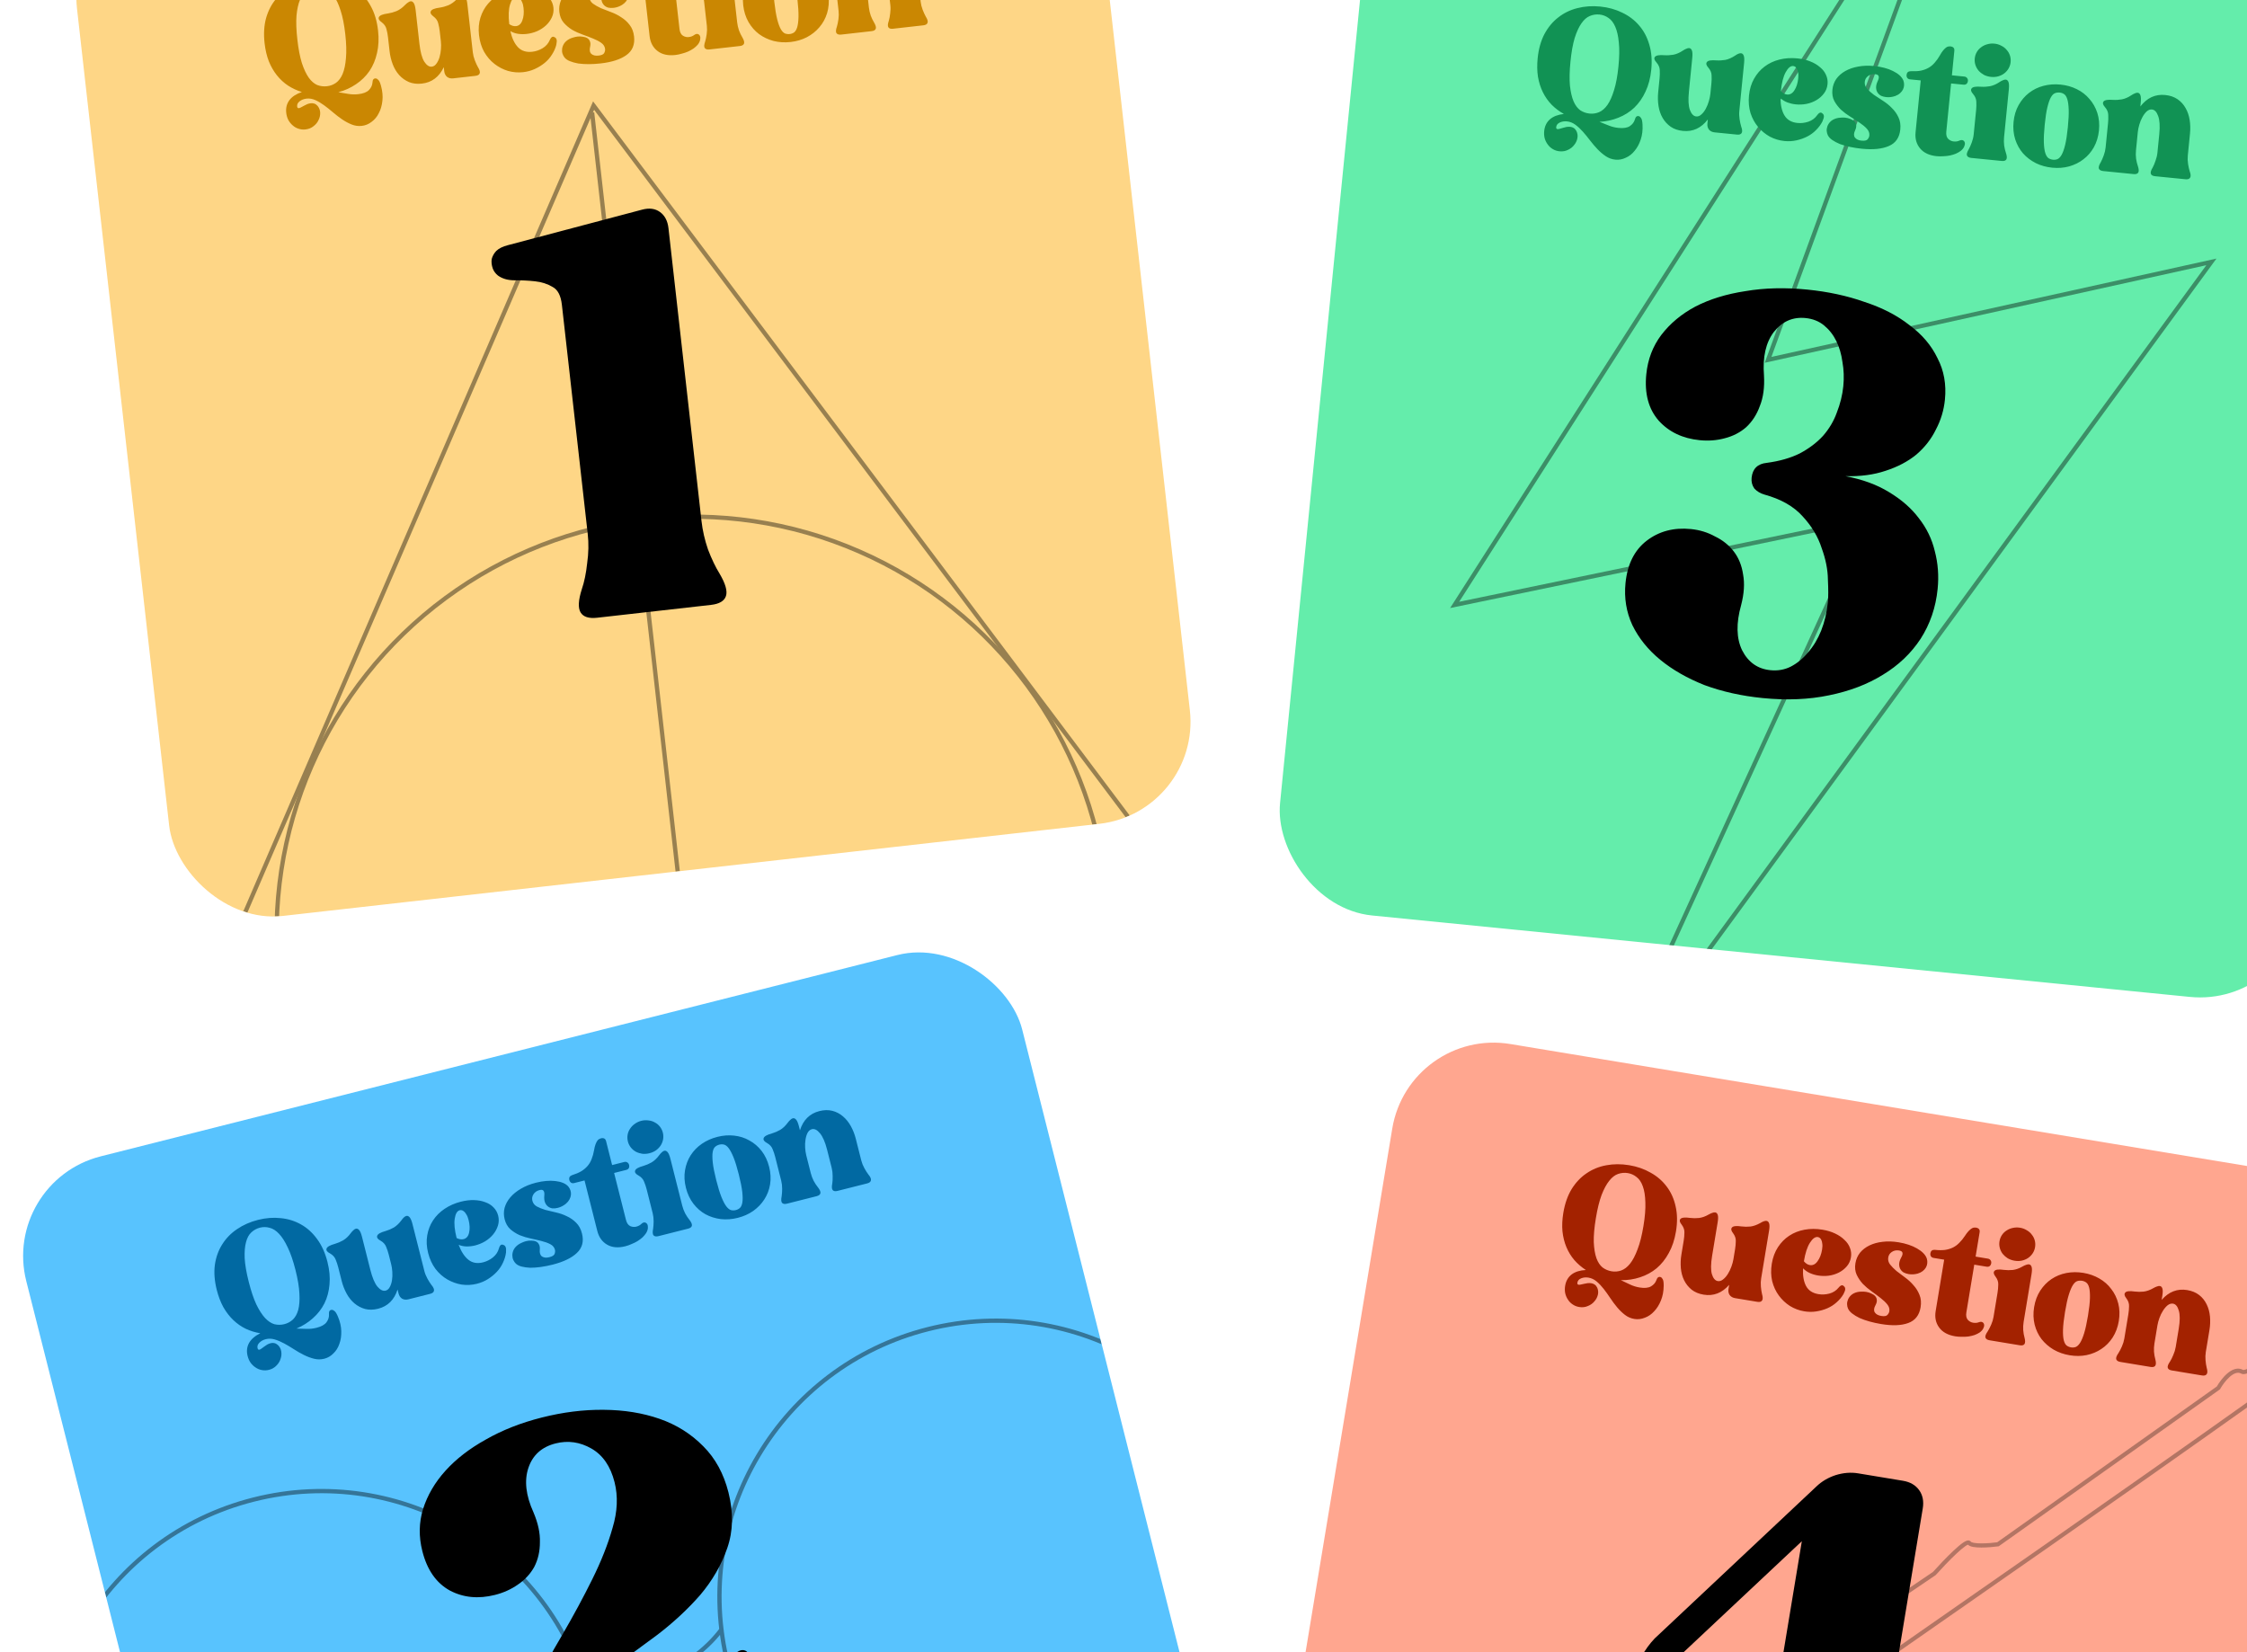 <svg width="525" height="386" viewBox="0 0 525 386" fill="none" xmlns="http://www.w3.org/2000/svg">
<g clip-path="url(#clip0_2008_2227)">
<rect x="15.305" y="-21.792" width="240" height="240" rx="24" transform="rotate(-6.436 15.305 -21.792)" fill="#FED686"/>
<path d="M61.819 10.091C61.574 7.92 61.692 5.963 62.171 4.218C62.674 2.471 63.459 0.969 64.525 -0.286C65.588 -1.565 66.887 -2.581 68.42 -3.334C69.974 -4.113 71.694 -4.609 73.578 -4.821C75.438 -5.031 77.201 -4.928 78.866 -4.512C80.552 -4.123 82.056 -3.423 83.377 -2.413C84.696 -1.426 85.784 -0.136 86.64 1.458C87.52 3.049 88.082 4.93 88.327 7.1C88.545 9.032 88.466 10.792 88.089 12.38C87.737 13.966 87.147 15.373 86.319 16.601C85.489 17.806 84.445 18.829 83.188 19.672C81.954 20.511 80.576 21.138 79.052 21.551C79.843 21.703 80.618 21.833 81.379 21.941C82.142 22.072 82.918 22.093 83.705 22.004C84.873 21.873 85.706 21.549 86.204 21.034C86.701 20.519 86.974 19.945 87.024 19.311C87.044 18.633 87.296 18.302 87.781 18.32C88.001 18.344 88.208 18.465 88.402 18.685C88.617 18.878 88.827 19.349 89.033 20.099C89.363 21.318 89.469 22.465 89.348 23.541C89.231 24.642 88.953 25.603 88.514 26.425C88.102 27.269 87.539 27.948 86.824 28.463C86.136 29 85.375 29.315 84.54 29.41C83.729 29.501 82.944 29.396 82.186 29.095C81.427 28.794 80.682 28.395 79.95 27.898C79.217 27.401 78.503 26.854 77.808 26.256C77.113 25.658 76.423 25.108 75.738 24.606C75.053 24.103 74.368 23.698 73.681 23.389C72.994 23.08 72.304 22.964 71.613 23.042C70.993 23.112 70.46 23.317 70.016 23.657C69.571 23.997 69.375 24.406 69.429 24.883C69.462 25.169 69.597 25.299 69.835 25.272C69.978 25.256 70.152 25.188 70.356 25.068C70.562 24.972 70.79 24.85 71.039 24.701C71.291 24.576 71.542 24.451 71.794 24.326C72.072 24.222 72.354 24.154 72.64 24.122C72.926 24.09 73.195 24.12 73.447 24.212C73.723 24.302 73.986 24.489 74.236 24.775C74.602 25.241 74.794 25.763 74.811 26.341C74.83 26.942 74.701 27.512 74.424 28.051C74.173 28.61 73.78 29.09 73.246 29.488C72.737 29.908 72.114 30.159 71.374 30.242C70.802 30.307 70.252 30.248 69.724 30.066C69.223 29.906 68.771 29.643 68.367 29.278C67.966 28.936 67.629 28.515 67.355 28.015C67.105 27.512 66.947 26.962 66.879 26.366C66.75 25.221 67 24.227 67.63 23.383C68.262 22.563 69.23 21.935 70.533 21.498C69.382 21.145 68.312 20.649 67.322 20.012C66.33 19.351 65.454 18.544 64.694 17.592C63.934 16.639 63.303 15.539 62.8 14.291C62.321 13.041 61.994 11.641 61.819 10.091ZM69.475 9.227C69.725 11.445 70.076 13.277 70.529 14.723C71.006 16.167 71.546 17.314 72.149 18.164C72.749 18.989 73.405 19.555 74.116 19.862C74.848 20.142 75.607 20.237 76.394 20.148C77.158 20.062 77.853 19.802 78.48 19.369C79.129 18.91 79.654 18.211 80.055 17.272C80.454 16.309 80.713 15.072 80.832 13.561C80.975 12.048 80.922 10.182 80.671 7.964C80.421 5.746 80.058 3.915 79.581 2.472C79.128 1.025 78.601 -0.111 78.001 -0.937C77.398 -1.787 76.73 -2.351 75.998 -2.631C75.288 -2.937 74.551 -3.047 73.787 -2.961C73 -2.872 72.283 -2.598 71.634 -2.139C71.007 -1.706 70.494 -1.008 70.095 -0.045C69.694 0.894 69.422 2.12 69.278 3.634C69.159 5.145 69.224 7.009 69.475 9.227ZM103.688 15.693C102.595 17.99 100.891 19.269 98.578 19.53C97.457 19.656 96.454 19.54 95.568 19.181C94.679 18.798 93.918 18.256 93.283 17.555C92.648 16.853 92.144 16.017 91.768 15.045C91.39 14.049 91.141 13.014 91.02 11.941L90.652 8.686C90.58 8.042 90.461 7.415 90.295 6.806C90.154 6.194 89.779 5.656 89.172 5.194C88.569 4.779 88.355 4.38 88.529 3.998C88.725 3.59 89.43 3.305 90.643 3.144C91.308 3.045 91.976 2.861 92.646 2.592C93.337 2.296 93.996 1.824 94.623 1.173C94.861 0.929 95.093 0.734 95.318 0.588C95.54 0.418 95.747 0.322 95.938 0.3C96.224 0.268 96.469 0.409 96.674 0.724C96.879 1.04 97.025 1.591 97.114 2.378L98.002 10.248C98.217 12.155 98.59 13.538 99.122 14.396C99.677 15.251 100.265 15.644 100.885 15.574C101.314 15.526 101.674 15.292 101.965 14.873C102.28 14.451 102.524 13.94 102.698 13.341C102.872 12.741 102.982 12.113 103.029 11.456C103.075 10.798 103.069 10.207 103.01 9.683L102.744 7.322C102.671 6.678 102.552 6.051 102.387 5.442C102.245 4.83 101.871 4.292 101.263 3.83C100.684 3.412 100.482 3.012 100.657 2.63C100.828 2.224 101.521 1.941 102.734 1.78C103.423 1.678 104.103 1.493 104.773 1.224C105.44 0.931 106.099 0.458 106.75 -0.195C107.245 -0.734 107.671 -1.023 108.029 -1.064C108.315 -1.096 108.561 -0.955 108.765 -0.64C108.97 -0.324 109.116 0.227 109.205 1.014L110.468 12.21C110.538 12.831 110.693 13.453 110.933 14.078C111.172 14.703 111.413 15.232 111.655 15.663C112.067 16.317 112.207 16.809 112.075 17.137C111.967 17.464 111.638 17.658 111.09 17.72L105.867 18.309C105.318 18.371 104.846 18.255 104.451 17.961C104.077 17.641 103.859 17.207 103.797 16.658L103.688 15.693ZM119.24 7.272C119.621 8.944 120.222 10.204 121.043 11.054C121.863 11.903 122.965 12.25 124.348 12.094C125.183 12 125.986 11.728 126.756 11.279C127.548 10.803 128.115 10.159 128.458 9.348C128.67 8.865 128.906 8.609 129.169 8.579C129.312 8.563 129.436 8.598 129.543 8.682C129.794 8.774 129.96 8.961 130.04 9.242C130.118 9.499 130.093 9.924 129.967 10.518C129.764 11.29 129.426 12.04 128.953 12.77C128.504 13.497 127.936 14.141 127.251 14.701C126.565 15.261 125.797 15.734 124.947 16.12C124.121 16.503 123.219 16.75 122.241 16.86C121.049 16.995 119.867 16.899 118.695 16.572C117.544 16.219 116.492 15.673 115.539 14.935C114.586 14.197 113.781 13.262 113.121 12.129C112.483 10.969 112.082 9.662 111.918 8.207C111.751 6.728 111.863 5.363 112.253 4.111C112.643 2.86 113.244 1.766 114.057 0.829C114.89 -0.135 115.913 -0.915 117.126 -1.51C118.339 -2.106 119.672 -2.486 121.127 -2.65C122.248 -2.776 123.276 -2.76 124.212 -2.599C125.172 -2.442 126.013 -2.163 126.734 -1.761C127.477 -1.386 128.063 -0.896 128.494 -0.293C128.948 0.308 129.218 0.99 129.304 1.753C129.396 2.564 129.276 3.326 128.946 4.04C128.616 4.753 128.156 5.385 127.566 5.934C126.976 6.484 126.278 6.937 125.473 7.294C124.689 7.623 123.88 7.836 123.045 7.93C122.377 8.005 121.712 7.996 121.049 7.901C120.411 7.804 119.807 7.595 119.24 7.272ZM122.323 1.852C122.259 1.28 122.148 0.834 121.991 0.513C121.855 0.166 121.705 -0.095 121.541 -0.269C121.373 -0.468 121.202 -0.593 121.027 -0.646C120.852 -0.699 120.705 -0.718 120.586 -0.705C119.966 -0.635 119.49 -0.038 119.158 1.086C118.823 2.187 118.764 3.703 118.982 5.635C119.532 6.007 120.057 6.166 120.557 6.109C121.249 6.031 121.743 5.589 122.038 4.783C122.355 3.95 122.45 2.973 122.323 1.852ZM148.148 8.54C148.36 10.424 147.762 11.868 146.354 12.872C144.969 13.873 142.965 14.522 140.342 14.818C139.388 14.926 138.465 14.982 137.571 14.986C136.678 14.99 135.851 14.938 135.09 14.831C134.351 14.697 133.702 14.517 133.146 14.29C132.589 14.063 132.169 13.772 131.888 13.417C131.691 13.174 131.537 12.877 131.425 12.527C131.313 12.178 131.283 11.807 131.336 11.414C131.385 10.998 131.533 10.595 131.779 10.205C132.046 9.788 132.452 9.429 132.998 9.126C133.294 8.971 133.607 8.852 133.935 8.766C134.285 8.654 134.627 8.58 134.961 8.542C135.39 8.493 135.802 8.507 136.197 8.584C136.613 8.633 136.965 8.751 137.251 8.936C137.538 9.121 137.736 9.376 137.845 9.702C137.978 10.025 137.988 10.434 137.875 10.93C137.696 11.699 137.795 12.256 138.172 12.6C138.573 12.941 139.131 13.071 139.846 12.99C140.538 12.912 140.975 12.718 141.157 12.408C141.337 12.073 141.409 11.751 141.374 11.441C141.31 10.869 141.015 10.395 140.489 10.02C139.964 9.644 139.322 9.306 138.563 9.005C137.829 8.701 137.021 8.394 136.141 8.083C135.26 7.771 134.433 7.394 133.658 6.95C132.904 6.479 132.25 5.925 131.695 5.287C131.138 4.626 130.802 3.794 130.689 2.792C130.584 1.862 130.702 0.98 131.043 0.144C131.407 -0.694 131.962 -1.445 132.709 -2.109C133.455 -2.773 134.359 -3.321 135.421 -3.755C136.504 -4.216 137.726 -4.522 139.085 -4.676C139.92 -4.77 140.713 -4.799 141.466 -4.763C142.243 -4.73 142.955 -4.629 143.602 -4.461C144.272 -4.295 144.853 -4.071 145.344 -3.788C145.835 -3.505 146.212 -3.161 146.475 -2.756C146.653 -2.462 146.774 -2.138 146.838 -1.783C146.9 -1.451 146.89 -1.112 146.808 -0.765C146.726 -0.418 146.56 -0.073 146.309 0.27C146.079 0.585 145.761 0.875 145.356 1.138C144.723 1.523 144.061 1.755 143.37 1.833C142.94 1.881 142.528 1.868 142.133 1.791C141.759 1.689 141.437 1.508 141.166 1.248C140.895 0.989 140.7 0.649 140.58 0.228C140.457 -0.217 140.468 -0.762 140.613 -1.406C140.745 -1.953 140.737 -2.338 140.591 -2.563C140.466 -2.815 140.165 -2.914 139.688 -2.86C139.044 -2.787 138.531 -2.524 138.147 -2.07C137.785 -1.643 137.635 -1.155 137.696 -0.606C137.764 -0.01 138.048 0.477 138.55 0.855C139.075 1.231 139.694 1.583 140.408 1.913C141.143 2.217 141.938 2.526 142.795 2.84C143.651 3.154 144.446 3.559 145.178 4.056C145.932 4.527 146.578 5.118 147.117 5.83C147.68 6.539 148.024 7.443 148.148 8.54ZM157.279 -6.366L160.176 -6.693C160.463 -6.725 160.7 -6.655 160.888 -6.483C161.074 -6.335 161.182 -6.13 161.211 -5.868C161.244 -5.581 161.187 -5.333 161.042 -5.124C160.894 -4.938 160.676 -4.829 160.39 -4.797L157.493 -4.47L158.76 6.763C158.846 7.526 159.111 8.052 159.554 8.34C159.994 8.604 160.453 8.709 160.93 8.656C161.43 8.599 161.848 8.443 162.181 8.188C162.494 7.96 162.774 7.88 163.024 7.948C163.273 8.017 163.448 8.178 163.549 8.432C163.648 8.663 163.657 8.964 163.579 9.335C163.5 9.706 163.312 10.077 163.016 10.449C162.759 10.744 162.442 11.033 162.063 11.317C161.682 11.578 161.25 11.819 160.768 12.043C160.308 12.24 159.819 12.404 159.302 12.534C158.788 12.689 158.281 12.794 157.78 12.851C156.063 13.045 154.675 12.73 153.616 11.908C152.557 11.085 151.943 9.923 151.774 8.42L150.41 -3.671L147.941 -3.392C147.655 -3.36 147.419 -3.418 147.233 -3.566C147.045 -3.738 146.934 -3.967 146.902 -4.253C146.873 -4.516 146.92 -4.738 147.044 -4.922C147.192 -5.107 147.396 -5.227 147.656 -5.28C148.533 -5.428 149.294 -5.634 149.941 -5.9C150.584 -6.19 151.136 -6.542 151.597 -6.957C152.057 -7.371 152.437 -7.861 152.735 -8.426C153.058 -8.993 153.326 -9.615 153.539 -10.291C153.716 -10.867 153.894 -11.322 154.074 -11.656C154.253 -11.99 154.429 -12.252 154.601 -12.44C154.773 -12.629 154.929 -12.743 155.07 -12.783C155.231 -12.849 155.372 -12.889 155.491 -12.903C156.182 -12.981 156.563 -12.71 156.633 -12.09L157.279 -6.366ZM161.674 -11.318C161.612 -11.866 161.661 -12.391 161.822 -12.892C161.983 -13.393 162.235 -13.833 162.579 -14.21C162.921 -14.61 163.331 -14.934 163.81 -15.182C164.311 -15.455 164.847 -15.625 165.419 -15.689C166.016 -15.757 166.576 -15.711 167.101 -15.553C167.647 -15.421 168.12 -15.197 168.518 -14.879C168.937 -14.589 169.281 -14.217 169.549 -13.764C169.818 -13.311 169.983 -12.811 170.045 -12.262C170.104 -11.737 170.053 -11.225 169.892 -10.723C169.731 -10.222 169.48 -9.771 169.139 -9.37C168.819 -8.996 168.409 -8.672 167.908 -8.398C167.429 -8.151 166.891 -7.994 166.295 -7.926C165.723 -7.862 165.163 -7.895 164.617 -8.027C164.092 -8.185 163.62 -8.41 163.201 -8.7C162.779 -9.015 162.434 -9.399 162.165 -9.852C161.897 -10.304 161.733 -10.793 161.674 -11.318ZM172.237 5.243C172.307 5.863 172.45 6.487 172.665 7.114C172.905 7.739 173.158 8.266 173.423 8.695C173.811 9.352 173.951 9.843 173.843 10.169C173.735 10.496 173.407 10.69 172.858 10.752L165.775 11.551C165.227 11.613 164.851 11.498 164.65 11.207C164.471 10.913 164.51 10.401 164.766 9.672C164.906 9.197 165.023 8.629 165.117 7.966C165.211 7.303 165.224 6.662 165.154 6.042L164.512 0.354C164.439 -0.29 164.32 -0.917 164.155 -1.526C164.014 -2.138 163.639 -2.676 163.031 -3.138C162.453 -3.556 162.251 -3.956 162.425 -4.338C162.597 -4.744 163.289 -5.027 164.503 -5.188C165.168 -5.287 165.835 -5.471 166.506 -5.74C167.197 -6.036 167.856 -6.508 168.483 -7.159C168.721 -7.403 168.953 -7.598 169.178 -7.744C169.4 -7.914 169.607 -8.01 169.797 -8.032C170.084 -8.064 170.329 -7.923 170.534 -7.608C170.738 -7.293 170.885 -6.741 170.974 -5.954L172.237 5.243ZM173.65 1.243C173.484 -0.236 173.595 -1.601 173.986 -2.853C174.376 -4.104 174.965 -5.197 175.753 -6.131C176.563 -7.092 177.55 -7.868 178.715 -8.458C179.88 -9.048 181.154 -9.422 182.538 -9.578C183.921 -9.734 185.234 -9.652 186.478 -9.334C187.745 -9.018 188.868 -8.48 189.848 -7.721C190.848 -6.989 191.678 -6.056 192.337 -4.923C192.996 -3.789 193.409 -2.484 193.576 -1.005C193.74 0.45 193.629 1.815 193.241 3.09C192.851 4.342 192.25 5.436 191.438 6.373C190.649 7.308 189.674 8.082 188.512 8.696C187.37 9.284 186.108 9.655 184.725 9.811C183.342 9.967 182.016 9.888 180.749 9.572C179.479 9.232 178.344 8.696 177.343 7.963C176.367 7.228 175.549 6.294 174.889 5.161C174.228 4.004 173.815 2.698 173.65 1.243ZM180.908 0.388C181.102 2.105 181.33 3.48 181.591 4.513C181.85 5.523 182.129 6.288 182.43 6.81C182.73 7.331 183.058 7.669 183.414 7.822C183.766 7.951 184.133 7.994 184.515 7.951C184.897 7.908 185.233 7.786 185.524 7.584C185.836 7.355 186.081 6.953 186.258 6.378C186.434 5.803 186.536 4.994 186.564 3.952C186.588 2.887 186.504 1.496 186.31 -0.222C186.116 -1.939 185.89 -3.302 185.631 -4.311C185.373 -5.321 185.093 -6.086 184.793 -6.608C184.492 -7.129 184.166 -7.455 183.813 -7.584C183.484 -7.716 183.129 -7.76 182.747 -7.717C182.366 -7.674 182.018 -7.551 181.702 -7.346C181.387 -7.141 181.142 -6.751 180.965 -6.176C180.788 -5.6 180.686 -4.792 180.659 -3.75C180.632 -2.709 180.715 -1.329 180.908 0.388ZM201.857 -8.496C202.951 -10.793 204.654 -12.072 206.968 -12.334C208.088 -12.46 209.092 -12.344 209.978 -11.985C210.863 -11.626 211.625 -11.084 212.262 -10.359C212.897 -9.657 213.402 -8.821 213.777 -7.849C214.153 -6.877 214.401 -5.854 214.522 -4.781L215.107 0.406C215.177 1.026 215.332 1.649 215.571 2.274C215.811 2.899 216.052 3.428 216.293 3.859C216.705 4.513 216.845 5.005 216.713 5.333C216.605 5.66 216.277 5.854 215.728 5.915L208.645 6.714C208.097 6.776 207.734 6.66 207.555 6.366C207.377 6.073 207.416 5.561 207.672 4.832C207.812 4.357 207.917 3.79 207.987 3.13C208.082 2.467 208.094 1.825 208.024 1.205L207.54 -3.087C207.327 -4.971 206.943 -6.341 206.388 -7.196C205.856 -8.054 205.28 -8.448 204.66 -8.378C204.231 -8.33 203.859 -8.094 203.544 -7.672C203.254 -7.253 203.021 -6.744 202.847 -6.145C202.671 -5.569 202.559 -4.953 202.512 -4.295C202.466 -3.638 202.472 -3.047 202.531 -2.522L203.016 1.77C203.086 2.39 203.228 3.014 203.444 3.642C203.684 4.267 203.936 4.794 204.202 5.223C204.59 5.88 204.73 6.371 204.622 6.697C204.514 7.024 204.186 7.218 203.637 7.279L196.554 8.078C196.005 8.14 195.63 8.026 195.428 7.734C195.25 7.441 195.289 6.929 195.545 6.2C195.685 5.725 195.802 5.156 195.896 4.494C195.99 3.831 196.002 3.189 195.933 2.569L195.291 -3.118C195.218 -3.762 195.099 -4.389 194.934 -4.998C194.792 -5.61 194.418 -6.148 193.81 -6.611C193.232 -7.028 193.03 -7.428 193.204 -7.81C193.375 -8.216 194.068 -8.499 195.282 -8.66C195.947 -8.76 196.614 -8.944 197.284 -9.212C197.976 -9.508 198.635 -9.981 199.262 -10.631C199.5 -10.875 199.731 -11.07 199.957 -11.216C200.179 -11.386 200.385 -11.482 200.576 -11.504C200.862 -11.536 201.108 -11.395 201.312 -11.08C201.517 -10.765 201.664 -10.214 201.752 -9.427L201.857 -8.496Z" fill="#CA8702"/>
<g opacity="0.4">
<path d="M138.69 24.669L4.74 334.826L343.069 296.66L138.69 24.669Z" stroke="black"/>
<circle cx="161.854" cy="217.941" r="97.222" transform="rotate(-6.436 161.854 217.941)" stroke="black"/>
<line x1="138.341" y1="26.306" x2="171.115" y2="316.836" stroke="black"/>
</g>
<path d="M163.903 121.743C164.152 123.948 164.66 126.166 165.427 128.398C166.279 130.621 167.177 132.495 168.122 134.02C169.502 136.354 169.999 138.102 169.615 139.261C169.231 140.421 168.063 141.111 166.113 141.331L139.53 144.33C137.579 144.55 136.288 144.137 135.654 143.092C135.021 142.047 135.117 140.233 135.942 137.65C136.524 135.953 136.939 133.931 137.19 131.584C137.525 129.227 137.569 126.947 137.32 124.742L131.279 71.194C131.04 69.074 130.326 67.694 129.138 67.056C127.94 66.332 126.558 65.887 124.994 65.72C123.429 65.553 121.832 65.475 120.202 65.487C118.656 65.49 117.369 65.12 116.341 64.377C115.775 63.926 115.369 63.37 115.122 62.711C114.867 61.967 114.785 61.246 114.879 60.549C115.056 59.842 115.413 59.2 115.95 58.625C116.571 58.039 117.465 57.595 118.633 57.292L150.028 48.984C151.695 48.538 153.09 48.724 154.213 49.542C155.335 50.36 155.992 51.617 156.184 53.313L163.903 121.743Z" fill="black"/>
</g>
<g clip-path="url(#clip1_2008_2227)">
<rect x="0.26" y="276.054" width="240" height="240" rx="24" transform="rotate(-14.181 0.26 276.054)" fill="#58C3FE"/>
<g opacity="0.4">
<path d="M134.999 389.684C139.385 392.3 144.643 393.455 153.395 391.243C160.397 389.474 165.931 384.351 168.695 380.549" stroke="black"/>
<circle cx="75.064" cy="412.898" r="64.5" transform="rotate(-14.181 75.064 412.898)" stroke="black"/>
<circle cx="232.613" cy="373.089" r="64.5" transform="rotate(-14.181 232.613 373.089)" stroke="black"/>
</g>
<path d="M117.586 425.225C117.098 420.156 117.509 415.167 118.821 410.258C120.113 405.267 121.839 400.43 124 395.747C126.244 391.044 128.696 386.464 131.354 382.007C133.992 377.468 136.33 373.137 138.369 369.013C140.469 364.785 142.053 360.777 143.119 356.987C144.269 353.176 144.425 349.615 143.589 346.306C142.648 342.583 140.841 339.959 138.167 338.434C135.494 336.91 132.709 336.513 129.813 337.245C126.587 338.06 124.47 339.959 123.464 342.942C122.457 345.925 122.849 349.39 124.639 353.339C125.721 355.882 126.224 358.219 126.146 360.351C126.152 362.462 125.712 364.378 124.826 366.098C123.919 367.735 122.64 369.115 120.987 370.236C119.417 371.337 117.639 372.139 115.653 372.64C111.765 373.623 108.245 373.28 105.095 371.611C101.924 369.86 99.785 366.792 98.677 362.407C97.82 359.015 97.874 355.745 98.838 352.597C99.865 349.345 101.617 346.35 104.093 343.612C106.57 340.873 109.7 338.454 113.482 336.355C117.326 334.151 121.688 332.433 126.57 331.199C131.534 329.945 136.354 329.343 141.032 329.393C145.792 329.423 150.15 330.126 154.107 331.502C158.063 332.879 161.463 335.012 164.306 337.903C167.128 340.71 169.092 344.307 170.2 348.691C171.392 353.407 171.299 357.743 169.923 361.7C168.546 365.656 166.434 369.315 163.586 372.675C160.718 375.952 157.404 379.034 153.644 381.92C149.864 384.723 146.228 387.403 142.737 389.957C139.225 392.429 136.085 394.806 133.317 397.09C130.611 399.27 128.878 401.468 128.118 403.685L153.683 397.225C156.33 396.556 158.533 395.867 160.29 395.159C162.109 394.348 163.659 393.516 164.941 392.664C166.201 391.729 167.326 390.785 168.317 389.83C169.37 388.772 170.423 387.714 171.476 386.656C172.033 386.075 172.56 385.722 173.056 385.596C174.38 385.262 175.356 386.336 175.983 388.818L181.533 410.783C182.181 413.348 181.223 414.954 178.658 415.602L124.054 429.4C122.4 429.818 120.95 429.656 119.707 428.914C118.442 428.089 117.735 426.86 117.586 425.225Z" fill="black"/>
<path d="M50.646 301.378C50.111 299.26 49.964 297.305 50.204 295.512C50.467 293.712 51.042 292.119 51.929 290.731C52.81 289.32 53.96 288.139 55.378 287.186C56.813 286.205 58.45 285.482 60.288 285.017C62.103 284.559 63.864 284.423 65.57 284.611C67.293 284.77 68.877 285.261 70.323 286.083C71.763 286.883 73.014 288.015 74.077 289.479C75.164 290.937 75.974 292.725 76.51 294.843C76.986 296.728 77.144 298.482 76.986 300.107C76.85 301.725 76.455 303.199 75.8 304.528C75.14 305.833 74.244 306.988 73.111 307.992C72.002 308.99 70.721 309.797 69.267 310.412C70.07 310.456 70.856 310.48 71.624 310.484C72.399 310.511 73.17 310.428 73.938 310.234C75.078 309.946 75.86 309.513 76.283 308.936C76.707 308.358 76.9 307.753 76.864 307.118C76.792 306.443 76.998 306.082 77.481 306.034C77.702 306.028 77.923 306.12 78.145 306.312C78.384 306.474 78.656 306.913 78.96 307.628C79.452 308.791 79.711 309.914 79.737 310.996C79.769 312.102 79.623 313.092 79.299 313.966C79.005 314.857 78.538 315.607 77.899 316.214C77.29 316.838 76.578 317.253 75.763 317.459C74.972 317.659 74.18 317.661 73.388 317.465C72.596 317.269 71.804 316.974 71.011 316.58C70.219 316.186 69.437 315.74 68.668 315.241C67.898 314.743 67.14 314.291 66.394 313.885C65.648 313.48 64.914 313.17 64.192 312.956C63.469 312.743 62.771 312.721 62.096 312.892C61.491 313.045 60.991 313.32 60.596 313.716C60.201 314.113 60.063 314.544 60.18 315.01C60.251 315.289 60.403 315.399 60.635 315.34C60.775 315.305 60.938 315.214 61.123 315.068C61.315 314.946 61.525 314.794 61.751 314.613C61.983 314.455 62.216 314.297 62.448 314.14C62.71 313.999 62.98 313.894 63.26 313.823C63.539 313.753 63.809 313.746 64.072 313.804C64.357 313.855 64.642 314.006 64.928 314.256C65.354 314.668 65.615 315.159 65.709 315.729C65.81 316.323 65.759 316.905 65.556 317.476C65.383 318.064 65.059 318.592 64.582 319.059C64.135 319.543 63.551 319.876 62.83 320.058C62.272 320.199 61.719 320.215 61.171 320.106C60.653 320.014 60.169 319.815 59.72 319.507C59.277 319.223 58.886 318.852 58.547 318.393C58.232 317.928 58.001 317.405 57.854 316.823C57.572 315.706 57.685 314.687 58.195 313.766C58.711 312.868 59.585 312.115 60.818 311.507C59.63 311.312 58.502 310.965 57.436 310.468C56.364 309.946 55.387 309.265 54.506 308.423C53.625 307.581 52.851 306.576 52.184 305.408C51.541 304.234 51.029 302.89 50.646 301.378ZM58.116 299.491C58.662 301.655 59.258 303.423 59.901 304.795C60.569 306.161 61.258 307.224 61.97 307.985C62.676 308.723 63.402 309.195 64.148 309.403C64.911 309.581 65.676 309.574 66.444 309.38C67.189 309.191 67.843 308.841 68.406 308.327C68.987 307.784 69.412 307.02 69.684 306.036C69.949 305.028 70.039 303.768 69.954 302.255C69.891 300.736 69.587 298.894 69.04 296.73C68.493 294.566 67.886 292.801 67.219 291.435C66.576 290.063 65.901 289.008 65.195 288.27C64.483 287.51 63.745 287.04 62.982 286.862C62.236 286.654 61.491 286.644 60.747 286.832C59.979 287.026 59.305 287.395 58.724 287.938C58.16 288.451 57.746 289.212 57.481 290.22C57.21 291.204 57.105 292.456 57.167 293.975C57.253 295.488 57.569 297.327 58.116 299.491ZM92.888 301.287C92.114 303.71 90.599 305.207 88.342 305.777C87.248 306.054 86.238 306.074 85.312 305.837C84.38 305.578 83.552 305.143 82.829 304.534C82.106 303.925 81.493 303.164 80.99 302.251C80.481 301.315 80.094 300.324 79.83 299.276L79.027 296.1C78.868 295.472 78.666 294.867 78.42 294.286C78.198 293.698 77.754 293.216 77.089 292.84C76.437 292.51 76.171 292.143 76.292 291.742C76.431 291.31 77.09 290.933 78.271 290.61C78.917 290.422 79.554 290.15 80.181 289.793C80.826 289.408 81.416 288.85 81.95 288.121C82.153 287.847 82.356 287.623 82.559 287.447C82.757 287.249 82.948 287.126 83.134 287.079C83.414 287.009 83.676 287.116 83.921 287.4C84.166 287.685 84.386 288.211 84.58 288.979L86.52 296.658C86.99 298.519 87.547 299.839 88.189 300.617C88.855 301.39 89.49 301.7 90.095 301.547C90.514 301.441 90.839 301.161 91.071 300.706C91.326 300.246 91.499 299.707 91.59 299.09C91.682 298.472 91.707 297.835 91.664 297.177C91.622 296.52 91.536 295.935 91.407 295.423L90.825 293.119C90.666 292.491 90.463 291.886 90.218 291.305C89.995 290.717 89.551 290.235 88.887 289.859C88.257 289.523 88.003 289.154 88.124 288.752C88.24 288.327 88.888 287.952 90.069 287.629C90.737 287.436 91.386 287.16 92.013 286.804C92.635 286.424 93.225 285.866 93.782 285.131C94.199 284.531 94.583 284.186 94.932 284.098C95.211 284.028 95.473 284.135 95.718 284.419C95.963 284.704 96.183 285.23 96.377 285.998L99.138 296.923C99.29 297.528 99.528 298.124 99.849 298.711C100.171 299.298 100.481 299.789 100.779 300.184C101.275 300.777 101.48 301.245 101.393 301.588C101.33 301.926 101.031 302.163 100.496 302.298L95.4 303.585C94.865 303.721 94.382 303.669 93.95 303.432C93.536 303.165 93.262 302.764 93.126 302.229L92.888 301.287ZM107.163 290.847C107.767 292.452 108.532 293.621 109.46 294.352C110.387 295.083 111.526 295.278 112.875 294.937C113.689 294.731 114.448 294.354 115.151 293.805C115.871 293.227 116.347 292.512 116.578 291.662C116.722 291.155 116.922 290.869 117.178 290.805C117.318 290.769 117.446 290.787 117.562 290.856C117.824 290.914 118.014 291.076 118.131 291.344C118.242 291.588 118.275 292.013 118.23 292.618C118.133 293.41 117.9 294.199 117.529 294.986C117.182 295.767 116.706 296.481 116.102 297.129C115.499 297.777 114.802 298.349 114.011 298.846C113.244 299.336 112.384 299.702 111.43 299.943C110.266 300.237 109.082 300.302 107.876 300.136C106.688 299.941 105.573 299.542 104.529 298.939C103.486 298.337 102.561 297.518 101.755 296.484C100.967 295.421 100.393 294.18 100.035 292.76C99.67 291.317 99.597 289.95 99.815 288.657C100.033 287.364 100.481 286.199 101.159 285.161C101.855 284.094 102.764 283.184 103.885 282.43C105.007 281.676 106.277 281.12 107.697 280.761C108.79 280.485 109.811 280.363 110.76 280.396C111.733 280.422 112.603 280.586 113.372 280.887C114.159 281.158 114.806 281.564 115.314 282.104C115.845 282.638 116.204 283.278 116.392 284.022C116.592 284.814 116.577 285.585 116.346 286.336C116.115 287.088 115.744 287.776 115.234 288.4C114.723 289.024 114.093 289.567 113.343 290.029C112.611 290.461 111.837 290.78 111.023 290.986C110.371 291.151 109.711 291.231 109.041 291.227C108.395 291.217 107.769 291.09 107.163 290.847ZM109.489 285.061C109.348 284.503 109.178 284.076 108.979 283.779C108.798 283.454 108.614 283.216 108.427 283.065C108.235 282.891 108.048 282.789 107.868 282.76C107.687 282.732 107.539 282.732 107.422 282.762C106.817 282.914 106.426 283.57 106.248 284.729C106.065 285.865 106.211 287.375 106.688 289.26C107.282 289.555 107.824 289.641 108.312 289.517C108.987 289.347 109.417 288.842 109.601 288.004C109.802 287.136 109.765 286.155 109.489 285.061ZM135.978 288.208C136.443 290.046 136.045 291.558 134.785 292.742C133.548 293.921 131.65 294.834 129.09 295.481C128.159 295.716 127.252 295.896 126.367 296.02C125.483 296.145 124.657 296.205 123.888 296.201C123.137 296.168 122.47 296.077 121.888 295.927C121.306 295.777 120.851 295.545 120.524 295.232C120.297 295.017 120.104 294.744 119.946 294.413C119.788 294.081 119.708 293.718 119.707 293.322C119.7 292.903 119.793 292.483 119.984 292.064C120.192 291.615 120.546 291.204 121.046 290.83C121.319 290.637 121.612 290.476 121.926 290.348C122.258 290.19 122.586 290.069 122.912 289.987C123.331 289.881 123.741 289.839 124.143 289.862C124.562 289.855 124.926 289.924 125.235 290.069C125.544 290.213 125.774 290.44 125.926 290.748C126.102 291.05 126.167 291.454 126.121 291.961C126.048 292.747 126.221 293.285 126.641 293.575C127.084 293.859 127.654 293.913 128.352 293.737C129.027 293.566 129.434 293.315 129.573 292.983C129.706 292.627 129.734 292.298 129.658 291.996C129.517 291.437 129.16 291.007 128.589 290.706C128.018 290.405 127.336 290.156 126.544 289.96C125.775 289.759 124.934 289.563 124.019 289.373C123.105 289.183 122.234 288.921 121.407 288.585C120.597 288.22 119.874 287.76 119.238 287.202C118.596 286.622 118.152 285.843 117.905 284.866C117.676 283.958 117.673 283.068 117.898 282.194C118.146 281.314 118.595 280.495 119.245 279.737C119.895 278.979 120.717 278.313 121.711 277.74C122.722 277.138 123.891 276.669 125.218 276.334C126.032 276.128 126.815 275.993 127.565 275.927C128.339 275.855 129.058 275.859 129.722 275.939C130.409 276.013 131.015 276.157 131.539 276.371C132.064 276.585 132.483 276.875 132.799 277.241C133.015 277.508 133.178 277.813 133.29 278.156C133.396 278.476 133.431 278.814 133.397 279.169C133.363 279.524 133.245 279.888 133.042 280.261C132.857 280.605 132.581 280.935 132.215 281.25C131.64 281.717 131.015 282.036 130.34 282.206C129.921 282.312 129.511 282.354 129.109 282.332C128.725 282.28 128.381 282.144 128.078 281.924C127.775 281.703 127.535 281.393 127.36 280.991C127.178 280.567 127.116 280.026 127.172 279.368C127.229 278.809 127.17 278.428 126.995 278.224C126.837 277.992 126.526 277.935 126.06 278.052C125.432 278.211 124.958 278.541 124.639 279.042C124.338 279.515 124.255 280.018 124.39 280.554C124.537 281.135 124.885 281.58 125.432 281.887C126.004 282.188 126.665 282.454 127.416 282.685C128.185 282.887 129.015 283.086 129.906 283.281C130.797 283.477 131.639 283.772 132.432 284.165C133.242 284.53 133.962 285.029 134.592 285.662C135.246 286.289 135.708 287.137 135.978 288.208ZM143.018 272.208L145.845 271.493C146.124 271.423 146.369 271.46 146.579 271.605C146.783 271.727 146.917 271.916 146.982 272.172C147.052 272.451 147.03 272.704 146.914 272.931C146.792 273.135 146.592 273.273 146.312 273.343L143.485 274.058L146.254 285.017C146.443 285.762 146.776 286.247 147.253 286.473C147.725 286.675 148.194 286.718 148.66 286.6C149.148 286.477 149.541 286.266 149.837 285.969C150.115 285.7 150.383 285.583 150.639 285.617C150.895 285.652 151.091 285.788 151.225 286.026C151.354 286.241 151.404 286.538 151.376 286.916C151.348 287.295 151.212 287.688 150.968 288.096C150.754 288.423 150.478 288.752 150.141 289.085C149.799 289.394 149.404 289.692 148.956 289.978C148.526 290.236 148.064 290.464 147.57 290.663C147.081 290.885 146.593 291.058 146.104 291.182C144.429 291.605 143.011 291.481 141.851 290.808C140.691 290.136 139.926 289.067 139.555 287.601L136.574 275.804L134.166 276.412C133.887 276.483 133.645 276.457 133.441 276.336C133.231 276.191 133.091 275.979 133.02 275.699C132.956 275.443 132.973 275.216 133.071 275.018C133.193 274.814 133.379 274.668 133.629 274.58C134.478 274.316 135.205 274.009 135.809 273.658C136.408 273.284 136.907 272.861 137.308 272.388C137.708 271.916 138.018 271.379 138.238 270.779C138.481 270.173 138.663 269.521 138.783 268.822C138.881 268.228 138.996 267.753 139.129 267.398C139.262 267.042 139.401 266.76 139.546 266.55C139.691 266.34 139.83 266.206 139.964 266.147C140.115 266.06 140.249 266.001 140.365 265.972C141.04 265.801 141.454 266.018 141.607 266.623L143.018 272.208ZM146.705 266.709C146.57 266.174 146.548 265.647 146.64 265.129C146.732 264.61 146.923 264.141 147.213 263.721C147.497 263.278 147.86 262.902 148.302 262.592C148.761 262.254 149.269 262.014 149.828 261.873C150.409 261.726 150.971 261.695 151.513 261.781C152.072 261.838 152.57 261.997 153.007 262.257C153.462 262.489 153.852 262.811 154.179 263.224C154.506 263.636 154.737 264.11 154.873 264.645C155.002 265.157 155.021 265.672 154.929 266.19C154.837 266.709 154.649 267.189 154.365 267.632C154.098 268.046 153.736 268.423 153.277 268.762C152.835 269.071 152.323 269.299 151.742 269.446C151.183 269.588 150.624 269.63 150.065 269.573C149.524 269.487 149.026 269.328 148.571 269.096C148.111 268.842 147.717 268.508 147.39 268.095C147.063 267.683 146.835 267.221 146.705 266.709ZM159.404 281.695C159.556 282.3 159.782 282.899 160.08 283.492C160.402 284.079 160.723 284.567 161.045 284.956C161.518 285.554 161.722 286.022 161.659 286.36C161.596 286.698 161.297 286.934 160.762 287.07L153.851 288.816C153.316 288.951 152.929 288.888 152.689 288.627C152.473 288.36 152.443 287.847 152.598 287.09C152.672 286.601 152.712 286.022 152.716 285.352C152.72 284.683 152.646 284.046 152.493 283.441L151.091 277.891C150.932 277.263 150.729 276.658 150.483 276.077C150.261 275.489 149.817 275.007 149.153 274.631C148.523 274.295 148.269 273.926 148.39 273.524C148.506 273.098 149.154 272.724 150.335 272.401C150.98 272.213 151.617 271.941 152.245 271.584C152.89 271.199 153.479 270.641 154.013 269.912C154.216 269.638 154.419 269.414 154.622 269.238C154.82 269.04 155.012 268.917 155.198 268.87C155.477 268.8 155.739 268.907 155.984 269.191C156.23 269.476 156.449 270.002 156.643 270.77L159.404 281.695ZM160.265 277.541C159.901 276.098 159.828 274.731 160.046 273.438C160.263 272.145 160.7 270.983 161.355 269.951C162.028 268.89 162.901 267.988 163.976 267.246C165.051 266.504 166.264 265.963 167.613 265.622C168.963 265.281 170.275 265.184 171.55 265.332C172.849 265.475 174.034 265.856 175.107 266.476C176.197 267.067 177.145 267.879 177.951 268.913C178.757 269.948 179.342 271.186 179.706 272.629C180.065 274.048 180.138 275.416 179.926 276.732C179.708 278.025 179.26 279.19 178.582 280.228C177.927 281.26 177.064 282.158 175.995 282.923C174.944 283.659 173.743 284.198 172.393 284.539C171.044 284.88 169.72 284.979 168.421 284.837C167.117 284.672 165.92 284.293 164.83 283.702C163.763 283.106 162.827 282.29 162.021 281.256C161.209 280.199 160.624 278.96 160.265 277.541ZM167.342 275.716C167.765 277.391 168.176 278.723 168.574 279.712C168.967 280.677 169.347 281.398 169.715 281.874C170.083 282.35 170.453 282.641 170.826 282.744C171.193 282.825 171.562 282.818 171.935 282.724C172.307 282.63 172.624 282.463 172.885 282.224C173.164 281.956 173.352 281.524 173.45 280.93C173.547 280.336 173.539 279.521 173.426 278.486C173.307 277.427 173.036 276.059 172.612 274.384C172.189 272.709 171.781 271.388 171.389 270.423C170.996 269.458 170.616 268.737 170.248 268.261C169.88 267.784 169.513 267.506 169.146 267.425C168.802 267.339 168.444 267.343 168.072 267.437C167.7 267.531 167.371 267.7 167.087 267.945C166.802 268.191 166.611 268.61 166.513 269.204C166.416 269.798 166.424 270.613 166.537 271.649C166.65 272.685 166.919 274.04 167.342 275.716ZM186.903 264.089C187.677 261.666 189.192 260.169 191.449 259.599C192.543 259.322 193.553 259.302 194.479 259.539C195.405 259.775 196.232 260.21 196.962 260.842C197.685 261.452 198.298 262.213 198.801 263.125C199.304 264.038 199.688 265.018 199.952 266.065L201.231 271.126C201.384 271.731 201.621 272.327 201.943 272.914C202.264 273.501 202.574 273.992 202.872 274.387C203.368 274.979 203.573 275.448 203.487 275.791C203.424 276.129 203.124 276.365 202.589 276.501L195.678 278.247C195.143 278.382 194.768 278.316 194.552 278.049C194.336 277.782 194.305 277.27 194.46 276.512C194.535 276.023 194.562 275.447 194.543 274.783C194.547 274.114 194.473 273.477 194.32 272.872L193.262 268.684C192.797 266.845 192.232 265.54 191.567 264.767C190.925 263.989 190.301 263.676 189.696 263.829C189.277 263.935 188.94 264.218 188.685 264.679C188.454 265.133 188.292 265.669 188.2 266.286C188.103 266.88 188.075 267.506 188.118 268.164C188.16 268.822 188.246 269.406 188.375 269.918L189.434 274.107C189.587 274.712 189.812 275.311 190.111 275.904C190.432 276.491 190.754 276.979 191.075 277.368C191.548 277.966 191.753 278.434 191.69 278.772C191.626 279.11 191.327 279.346 190.792 279.482L183.881 281.228C183.346 281.363 182.959 281.3 182.719 281.039C182.503 280.771 182.473 280.259 182.628 279.502C182.703 279.013 182.742 278.434 182.746 277.764C182.75 277.095 182.676 276.458 182.523 275.853L181.121 270.303C180.962 269.675 180.76 269.07 180.514 268.489C180.291 267.901 179.847 267.419 179.183 267.043C178.553 266.707 178.299 266.338 178.42 265.936C178.536 265.51 179.184 265.136 180.365 264.813C181.01 264.625 181.647 264.353 182.275 263.996C182.92 263.61 183.509 263.053 184.043 262.324C184.246 262.05 184.449 261.825 184.653 261.65C184.85 261.452 185.042 261.329 185.228 261.282C185.507 261.212 185.769 261.319 186.015 261.603C186.26 261.888 186.479 262.414 186.673 263.182L186.903 264.089Z" fill="#0169A2"/>
</g>
<g clip-path="url(#clip2_2008_2227)">
<rect x="320.48" y="-27.299" width="240" height="240" rx="24" transform="rotate(5.686 320.48 -27.299)" fill="#64EDAB"/>
<path opacity="0.4" d="M339.869 141.334L461.935 -49.393L413.103 84.073L516.68 61.187L374.711 255.465L436.044 121.4L339.869 141.334Z" stroke="black"/>
<path d="M409.253 111.644C409.464 109.521 410.653 108.353 412.818 108.14C415.772 107.748 418.332 107.017 420.497 105.946C422.67 104.79 424.478 103.427 425.921 101.855C427.372 100.199 428.454 98.377 429.166 96.39C429.972 94.326 430.476 92.276 430.679 90.238C430.874 88.285 430.805 86.391 430.473 84.557C430.226 82.732 429.746 81.098 429.032 79.654C428.318 78.211 427.366 77.002 426.177 76.026C424.988 75.05 423.544 74.477 421.846 74.308C418.874 74.012 416.408 75.096 414.448 77.559C412.572 80.031 411.805 83.427 412.147 87.749C412.301 90.509 411.979 92.878 411.182 94.857C410.469 96.844 409.404 98.496 407.987 99.812C406.578 101.044 404.906 101.907 402.97 102.4C401.119 102.902 399.175 103.051 397.137 102.848C393.146 102.451 389.953 100.933 387.557 98.293C385.17 95.568 384.2 91.956 384.648 87.455C384.995 83.974 386.157 80.917 388.134 78.284C390.205 75.574 392.87 73.353 396.13 71.619C399.475 69.894 403.367 68.695 407.808 68.022C412.257 67.265 417.071 67.144 422.251 67.659C427.091 68.141 431.541 69.099 435.6 70.532C439.753 71.889 443.26 73.696 446.123 75.954C449.078 78.134 451.266 80.71 452.685 83.682C454.198 86.576 454.777 89.807 454.421 93.374C454.176 95.836 453.472 98.167 452.31 100.367C451.233 102.575 449.709 104.524 447.74 106.215C445.78 107.82 443.381 109.082 440.546 110C437.795 110.927 434.666 111.345 431.16 111.253C435.117 111.99 438.509 113.228 441.338 114.967C444.251 116.715 446.578 118.748 448.32 121.065C450.146 123.391 451.391 125.959 452.055 128.769C452.803 131.588 453.025 134.526 452.721 137.582C452.29 141.913 450.958 145.811 448.727 149.276C446.503 152.657 443.567 155.451 439.917 157.661C436.351 159.878 432.162 161.476 427.348 162.455C422.619 163.442 417.452 163.656 411.848 163.098C406.923 162.608 402.392 161.6 398.257 160.073C394.214 158.47 390.766 156.497 387.912 154.155C385.058 151.813 382.883 149.109 381.388 146.045C379.977 142.988 379.445 139.72 379.791 136.238C380.231 131.823 381.889 128.515 384.767 126.314C387.644 124.114 391.079 123.212 395.07 123.61C397.108 123.813 398.98 124.385 400.687 125.327C402.488 126.192 403.957 127.367 405.095 128.853C406.234 130.338 406.956 132.125 407.263 134.214C407.654 136.311 407.503 138.697 406.808 141.372C405.612 145.627 405.69 149.15 407.041 151.943C408.477 154.745 410.682 156.293 413.654 156.589C415.352 156.758 416.923 156.486 418.366 155.772C419.902 154.982 421.256 153.873 422.427 152.446C423.683 151.028 424.71 149.329 425.507 147.35C426.313 145.287 426.834 143.066 427.071 140.688C427.189 139.5 427.193 137.742 427.081 135.416C427.055 133.097 426.57 130.648 425.626 128.067C424.776 125.41 423.306 122.948 421.216 120.682C419.135 118.331 416.133 116.617 412.209 115.54C411.292 115.277 410.524 114.815 409.904 114.153C409.377 113.414 409.16 112.578 409.253 111.644Z" fill="black"/>
<path d="M359.264 13.641C359.48 11.468 360.006 9.579 360.841 7.974C361.7 6.371 362.783 5.068 364.088 4.064C365.397 3.037 366.879 2.316 368.536 1.902C370.22 1.467 372.005 1.343 373.892 1.531C375.754 1.716 377.456 2.187 378.997 2.944C380.564 3.679 381.887 4.679 382.967 5.944C384.049 7.185 384.842 8.675 385.344 10.413C385.87 12.154 386.025 14.111 385.809 16.284C385.616 18.219 385.169 19.923 384.467 21.396C383.79 22.873 382.917 24.124 381.85 25.152C380.786 26.155 379.55 26.937 378.144 27.496C376.761 28.058 375.282 28.381 373.706 28.465C374.447 28.78 375.177 29.07 375.899 29.335C376.618 29.623 377.371 29.807 378.159 29.885C379.33 30.002 380.212 29.86 380.806 29.462C381.401 29.062 381.789 28.558 381.97 27.949C382.132 27.29 382.448 27.02 382.919 27.139C383.129 27.209 383.306 27.371 383.449 27.626C383.619 27.86 383.725 28.365 383.769 29.141C383.836 30.402 383.698 31.546 383.355 32.573C383.009 33.624 382.535 34.506 381.934 35.218C381.354 35.956 380.66 36.502 379.853 36.855C379.068 37.235 378.257 37.384 377.421 37.301C376.609 37.22 375.864 36.953 375.185 36.499C374.507 36.046 373.862 35.499 373.25 34.859C372.639 34.22 372.056 33.535 371.501 32.804C370.947 32.074 370.388 31.391 369.824 30.756C369.26 30.121 368.675 29.58 368.068 29.134C367.461 28.688 366.812 28.43 366.119 28.361C365.498 28.299 364.935 28.388 364.428 28.627C363.922 28.866 363.645 29.224 363.598 29.702C363.569 29.988 363.674 30.143 363.913 30.167C364.057 30.181 364.24 30.151 364.465 30.077C364.687 30.027 364.935 29.955 365.21 29.862C365.482 29.793 365.754 29.723 366.027 29.654C366.32 29.611 366.61 29.604 366.897 29.632C367.184 29.661 367.44 29.747 367.667 29.89C367.918 30.035 368.135 30.274 368.319 30.606C368.58 31.138 368.658 31.689 368.553 32.257C368.446 32.849 368.2 33.38 367.816 33.848C367.453 34.343 366.968 34.728 366.362 35.006C365.777 35.309 365.114 35.424 364.374 35.35C363.801 35.293 363.275 35.12 362.798 34.832C362.341 34.569 361.954 34.217 361.637 33.775C361.316 33.358 361.075 32.875 360.912 32.328C360.774 31.784 360.734 31.213 360.793 30.616C360.908 29.47 361.361 28.55 362.153 27.858C362.944 27.189 364.022 26.777 365.388 26.624C364.337 26.037 363.394 25.328 362.56 24.497C361.729 23.643 361.042 22.67 360.499 21.579C359.957 20.488 359.571 19.279 359.341 17.954C359.135 16.631 359.109 15.194 359.264 13.641ZM366.93 14.405C366.709 16.625 366.668 18.491 366.807 20C366.97 21.512 367.257 22.746 367.668 23.703C368.082 24.637 368.604 25.328 369.234 25.777C369.891 26.204 370.614 26.457 371.402 26.535C372.166 26.611 372.9 26.504 373.605 26.212C374.335 25.899 374.996 25.325 375.585 24.492C376.177 23.634 376.69 22.479 377.124 21.027C377.582 19.577 377.921 17.742 378.142 15.521C378.364 13.3 378.393 11.434 378.23 9.922C378.09 8.413 377.814 7.191 377.401 6.258C376.989 5.3 376.455 4.608 375.798 4.181C375.168 3.732 374.47 3.47 373.706 3.394C372.918 3.315 372.159 3.433 371.428 3.746C370.724 4.037 370.076 4.612 369.484 5.47C368.894 6.303 368.37 7.445 367.913 8.895C367.479 10.347 367.151 12.184 366.93 14.405ZM399.023 27.911C397.471 29.927 395.537 30.82 393.221 30.589C392.098 30.477 391.142 30.153 390.351 29.616C389.563 29.055 388.932 28.365 388.459 27.546C387.986 26.727 387.668 25.803 387.505 24.774C387.344 23.721 387.318 22.657 387.425 21.582L387.749 18.323C387.813 17.678 387.829 17.04 387.795 16.41C387.785 15.782 387.532 15.178 387.035 14.597C386.533 14.065 386.407 13.63 386.658 13.294C386.935 12.935 387.683 12.805 388.904 12.902C389.575 12.945 390.266 12.905 390.978 12.783C391.716 12.64 392.459 12.316 393.209 11.812C393.493 11.623 393.761 11.48 394.011 11.385C394.264 11.265 394.486 11.215 394.677 11.234C394.964 11.263 395.174 11.452 395.308 11.803C395.442 12.154 395.47 12.724 395.391 13.512L394.607 21.393C394.416 23.304 394.491 24.734 394.831 25.684C395.194 26.637 395.686 27.144 396.307 27.206C396.737 27.249 397.138 27.096 397.51 26.747C397.907 26.401 398.253 25.953 398.549 25.403C398.845 24.854 399.084 24.263 399.268 23.63C399.452 22.997 399.57 22.418 399.622 21.892L399.857 19.528C399.921 18.883 399.937 18.246 399.903 17.615C399.893 16.987 399.64 16.383 399.143 15.803C398.665 15.273 398.551 14.84 398.802 14.503C399.055 14.142 399.792 14.011 401.012 14.108C401.707 14.153 402.41 14.114 403.122 13.992C403.836 13.846 404.579 13.522 405.353 13.021C405.95 12.598 406.427 12.404 406.786 12.44C407.072 12.468 407.282 12.658 407.416 13.009C407.55 13.36 407.578 13.93 407.499 14.718L406.383 25.93C406.321 26.551 406.342 27.192 406.445 27.854C406.548 28.515 406.672 29.082 406.818 29.555C407.083 30.281 407.117 30.791 406.919 31.085C406.745 31.381 406.383 31.502 405.834 31.447L400.604 30.926C400.054 30.872 399.617 30.659 399.292 30.289C398.994 29.898 398.872 29.427 398.926 28.878L399.023 27.911ZM415.996 22.944C416.018 24.659 416.341 26.017 416.965 27.02C417.588 28.023 418.593 28.593 419.978 28.731C420.814 28.814 421.655 28.717 422.503 28.44C423.377 28.141 424.067 27.631 424.573 26.909C424.881 26.482 425.166 26.281 425.429 26.307C425.572 26.321 425.687 26.381 425.773 26.486C426 26.629 426.123 26.846 426.142 27.138C426.164 27.405 426.05 27.816 425.802 28.37C425.442 29.082 424.954 29.745 424.338 30.359C423.746 30.975 423.056 31.485 422.268 31.889C421.48 32.293 420.63 32.595 419.718 32.793C418.83 32.994 417.896 33.046 416.917 32.948C415.723 32.83 414.587 32.487 413.51 31.922C412.459 31.335 411.545 30.581 410.769 29.659C409.992 28.738 409.401 27.654 408.994 26.407C408.614 25.139 408.496 23.777 408.641 22.32C408.789 20.84 409.185 19.528 409.829 18.387C410.473 17.245 411.291 16.301 412.281 15.556C413.298 14.789 414.462 14.241 415.773 13.913C417.084 13.586 418.468 13.494 419.925 13.639C421.047 13.751 422.049 13.984 422.931 14.337C423.836 14.692 424.599 15.142 425.22 15.686C425.868 16.209 426.338 16.81 426.632 17.491C426.95 18.174 427.071 18.897 426.995 19.662C426.914 20.474 426.637 21.194 426.165 21.822C425.692 22.45 425.11 22.971 424.417 23.384C423.725 23.798 422.948 24.094 422.086 24.274C421.25 24.432 420.414 24.469 419.578 24.386C418.91 24.319 418.261 24.17 417.633 23.939C417.029 23.71 416.483 23.378 415.996 22.944ZM420.149 18.293C420.206 17.719 420.191 17.26 420.105 16.913C420.045 16.546 419.953 16.259 419.829 16.054C419.707 15.825 419.566 15.666 419.406 15.578C419.246 15.489 419.107 15.439 418.987 15.427C418.366 15.366 417.775 15.849 417.215 16.879C416.656 17.884 416.281 19.355 416.088 21.289C416.547 21.769 417.027 22.034 417.528 22.084C418.221 22.152 418.796 21.824 419.255 21.098C419.739 20.35 420.037 19.415 420.149 18.293ZM443.993 30.254C443.805 32.14 442.917 33.427 441.329 34.113C439.766 34.801 437.67 35.015 435.043 34.753C434.088 34.658 433.173 34.519 432.299 34.335C431.425 34.152 430.627 33.928 429.906 33.663C429.211 33.377 428.615 33.064 428.118 32.725C427.621 32.386 427.272 32.014 427.071 31.608C426.93 31.328 426.842 31.006 426.806 30.641C426.77 30.276 426.819 29.907 426.952 29.534C427.088 29.137 427.317 28.774 427.64 28.445C427.988 28.093 428.461 27.827 429.058 27.645C429.38 27.557 429.711 27.505 430.05 27.491C430.415 27.455 430.765 27.453 431.1 27.487C431.529 27.529 431.93 27.63 432.3 27.787C432.696 27.923 433.015 28.112 433.256 28.353C433.498 28.594 433.638 28.885 433.676 29.227C433.738 29.57 433.662 29.973 433.447 30.434C433.111 31.148 433.091 31.713 433.387 32.128C433.707 32.546 434.225 32.791 434.942 32.862C435.635 32.931 436.103 32.833 436.346 32.568C436.592 32.279 436.73 31.979 436.761 31.668C436.818 31.095 436.629 30.57 436.194 30.092C435.76 29.615 435.203 29.149 434.525 28.696C433.87 28.245 433.145 27.775 432.35 27.286C431.554 26.796 430.824 26.253 430.16 25.657C429.522 25.038 428.999 24.359 428.59 23.619C428.184 22.855 428.031 21.971 428.131 20.968C428.224 20.037 428.524 19.199 429.032 18.453C429.565 17.71 430.265 17.093 431.134 16.601C432.003 16.108 433.003 15.762 434.132 15.56C435.288 15.338 436.546 15.294 437.908 15.43C438.744 15.513 439.526 15.651 440.254 15.844C441.006 16.04 441.681 16.288 442.278 16.589C442.899 16.892 443.42 17.233 443.841 17.613C444.261 17.992 444.557 18.407 444.729 18.859C444.842 19.183 444.892 19.526 444.88 19.887C444.871 20.223 444.79 20.553 444.637 20.875C444.485 21.198 444.249 21.5 443.932 21.782C443.641 22.043 443.269 22.259 442.818 22.431C442.119 22.675 441.422 22.762 440.73 22.693C440.3 22.651 439.9 22.55 439.53 22.393C439.186 22.214 438.909 21.969 438.698 21.659C438.488 21.349 438.369 20.975 438.34 20.538C438.313 20.077 438.438 19.547 438.715 18.947C438.958 18.441 439.032 18.062 438.937 17.812C438.867 17.539 438.594 17.38 438.116 17.332C437.471 17.268 436.914 17.417 436.444 17.78C436 18.122 435.75 18.568 435.695 19.117C435.636 19.714 435.812 20.25 436.223 20.725C436.658 21.203 437.189 21.677 437.817 22.15C438.472 22.601 439.185 23.07 439.957 23.557C440.728 24.044 441.42 24.607 442.031 25.247C442.669 25.865 443.177 26.579 443.555 27.388C443.956 28.2 444.102 29.155 443.993 30.254ZM456.051 17.598L458.952 17.887C459.239 17.916 459.456 18.034 459.604 18.241C459.755 18.425 459.817 18.648 459.791 18.911C459.762 19.198 459.655 19.428 459.469 19.603C459.285 19.753 459.05 19.814 458.763 19.786L455.862 19.497L454.742 30.745C454.666 31.509 454.814 32.079 455.187 32.454C455.562 32.804 455.988 33.004 456.466 33.051C456.967 33.101 457.408 33.037 457.787 32.857C458.141 32.7 458.432 32.68 458.661 32.8C458.891 32.919 459.028 33.114 459.074 33.383C459.121 33.629 459.068 33.925 458.913 34.272C458.758 34.618 458.496 34.942 458.129 35.243C457.816 35.477 457.445 35.693 457.015 35.892C456.588 36.066 456.115 36.212 455.597 36.329C455.105 36.425 454.592 36.483 454.06 36.502C453.525 36.545 453.007 36.542 452.505 36.492C450.786 36.321 449.495 35.722 448.632 34.695C447.77 33.669 447.413 32.403 447.563 30.899L448.769 18.791L446.297 18.544C446.01 18.516 445.792 18.41 445.641 18.226C445.493 18.018 445.433 17.771 445.462 17.485C445.488 17.222 445.581 17.014 445.741 16.861C445.925 16.71 446.149 16.636 446.414 16.639C447.303 16.679 448.091 16.637 448.778 16.512C449.469 16.364 450.082 16.136 450.619 15.827C451.157 15.519 451.63 15.12 452.041 14.63C452.475 14.143 452.868 13.591 453.219 12.975C453.512 12.449 453.782 12.042 454.028 11.753C454.274 11.464 454.5 11.245 454.708 11.097C454.916 10.949 455.093 10.87 455.238 10.861C455.41 10.829 455.556 10.82 455.675 10.832C456.368 10.901 456.683 11.246 456.621 11.867L456.051 17.598ZM461.388 13.68C461.442 13.13 461.601 12.628 461.863 12.171C462.126 11.715 462.465 11.339 462.88 11.043C463.298 10.722 463.767 10.492 464.288 10.351C464.835 10.188 465.395 10.135 465.968 10.192C466.565 10.252 467.103 10.414 467.583 10.679C468.09 10.922 468.504 11.241 468.827 11.635C469.176 12.007 469.434 12.443 469.601 12.942C469.769 13.441 469.825 13.965 469.77 14.514C469.718 15.04 469.56 15.53 469.298 15.987C469.035 16.443 468.695 16.831 468.278 17.151C467.886 17.45 467.417 17.681 466.87 17.843C466.35 17.985 465.791 18.025 465.194 17.966C464.621 17.909 464.081 17.759 463.574 17.515C463.094 17.25 462.68 16.932 462.331 16.559C461.985 16.163 461.728 15.715 461.56 15.216C461.393 14.717 461.335 14.205 461.388 13.68ZM468.237 32.089C468.176 32.71 468.184 33.35 468.263 34.009C468.366 34.67 468.503 35.239 468.672 35.714C468.914 36.437 468.948 36.947 468.773 37.243C468.599 37.54 468.237 37.66 467.688 37.606L460.595 36.899C460.046 36.845 459.703 36.654 459.567 36.327C459.454 36.002 459.6 35.51 460.003 34.851C460.239 34.416 460.473 33.885 460.705 33.256C460.936 32.628 461.083 32.004 461.144 31.383L461.712 25.687C461.776 25.042 461.791 24.404 461.757 23.774C461.747 23.146 461.494 22.542 460.997 21.962C460.519 21.432 460.406 20.998 460.656 20.662C460.909 20.301 461.646 20.169 462.866 20.267C463.537 20.309 464.229 20.27 464.94 20.148C465.678 20.004 466.422 19.68 467.172 19.176C467.456 18.987 467.723 18.845 467.974 18.749C468.227 18.63 468.449 18.579 468.64 18.598C468.927 18.627 469.137 18.817 469.271 19.168C469.405 19.519 469.432 20.088 469.354 20.876L468.237 32.089ZM470.459 28.475C470.607 26.995 471.003 25.683 471.647 24.542C472.291 23.4 473.097 22.455 474.064 21.707C475.057 20.938 476.185 20.387 477.448 20.054C478.711 19.722 480.036 19.625 481.421 19.762C482.806 19.9 484.073 20.256 485.222 20.828C486.395 21.403 487.38 22.165 488.178 23.112C489.002 24.039 489.618 25.125 490.024 26.371C490.431 27.618 490.56 28.981 490.413 30.462C490.268 31.919 489.872 33.23 489.225 34.396C488.581 35.538 487.763 36.481 486.773 37.227C485.806 37.974 484.69 38.527 483.424 38.883C482.185 39.218 480.873 39.316 479.487 39.178C478.102 39.041 476.823 38.684 475.651 38.109C474.48 37.51 473.483 36.748 472.658 35.821C471.858 34.898 471.255 33.812 470.848 32.566C470.444 31.296 470.314 29.932 470.459 28.475ZM477.735 29.163C477.564 30.883 477.498 32.275 477.536 33.34C477.577 34.382 477.69 35.189 477.874 35.762C478.058 36.335 478.308 36.733 478.623 36.958C478.941 37.158 479.291 37.278 479.673 37.316C480.055 37.354 480.41 37.305 480.737 37.168C481.09 37.011 481.414 36.669 481.707 36.143C482.001 35.618 482.27 34.849 482.516 33.836C482.764 32.8 482.973 31.422 483.144 29.702C483.316 27.983 483.381 26.602 483.34 25.561C483.299 24.52 483.186 23.713 483.002 23.14C482.818 22.567 482.567 22.18 482.249 21.979C481.955 21.781 481.617 21.663 481.235 21.625C480.853 21.587 480.487 21.635 480.136 21.769C479.785 21.903 479.462 22.233 479.169 22.758C478.875 23.284 478.606 24.053 478.36 25.065C478.115 26.078 477.906 27.444 477.735 29.163ZM500.083 24.877C501.634 22.86 503.568 21.968 505.885 22.198C507.007 22.31 507.964 22.634 508.754 23.171C509.545 23.708 510.176 24.398 510.647 25.241C511.12 26.06 511.438 26.984 511.601 28.013C511.763 29.042 511.791 30.094 511.684 31.169L511.167 36.363C511.105 36.984 511.126 37.626 511.229 38.287C511.332 38.948 511.456 39.516 511.602 39.988C511.868 40.714 511.901 41.224 511.703 41.518C511.529 41.814 511.167 41.935 510.618 41.88L503.525 41.174C502.976 41.119 502.645 40.929 502.532 40.605C502.42 40.28 502.566 39.788 502.969 39.129C503.205 38.694 503.427 38.161 503.634 37.531C503.866 36.903 504.012 36.278 504.074 35.657L504.502 31.358C504.69 29.472 504.602 28.052 504.239 27.099C503.899 26.149 503.419 25.643 502.798 25.581C502.368 25.538 501.955 25.69 501.559 26.037C501.187 26.385 500.853 26.834 500.557 27.384C500.263 27.909 500.025 28.489 499.841 29.122C499.657 29.754 499.539 30.334 499.487 30.859L499.059 35.158C498.997 35.779 499.006 36.419 499.085 37.078C499.188 37.739 499.324 38.307 499.494 38.783C499.736 39.506 499.769 40.016 499.595 40.312C499.421 40.608 499.059 40.729 498.51 40.675L491.417 39.968C490.868 39.914 490.525 39.723 490.388 39.395C490.276 39.071 490.422 38.579 490.825 37.919C491.061 37.485 491.295 36.953 491.526 36.325C491.758 35.697 491.904 35.072 491.966 34.452L492.533 28.756C492.597 28.111 492.613 27.473 492.579 26.843C492.569 26.215 492.316 25.611 491.819 25.031C491.341 24.501 491.227 24.067 491.478 23.73C491.731 23.37 492.468 23.238 493.688 23.335C494.359 23.378 495.05 23.338 495.762 23.216C496.5 23.073 497.244 22.749 497.993 22.245C498.277 22.056 498.545 21.914 498.795 21.818C499.049 21.698 499.271 21.648 499.462 21.667C499.748 21.696 499.958 21.886 500.092 22.237C500.226 22.587 500.254 23.157 500.175 23.945L500.083 24.877Z" fill="#119254"/>
</g>
<g clip-path="url(#clip3_2008_2227)">
<rect x="329.213" y="240.011" width="240" height="240" rx="24" transform="rotate(9.401 329.213 240.011)" fill="#FFA68F"/>
<path d="M381.526 392.354C381.805 390.67 382.435 388.958 383.415 387.217C384.395 385.476 385.459 384.009 386.609 382.816L424.406 347.296C425.639 346.117 427.125 345.238 428.864 344.661C430.687 344.098 432.441 343.956 434.124 344.235L444.606 345.97C446.29 346.249 447.553 346.977 448.396 348.154C449.239 349.332 449.521 350.763 449.242 352.446L441.925 396.645L444.829 397.125C446.513 397.404 447.734 398.125 448.493 399.289C449.336 400.466 449.618 401.897 449.339 403.581L447.478 414.82C447.2 416.504 446.472 417.767 445.294 418.61C444.201 419.467 442.812 419.756 441.128 419.477L438.224 418.996L438.14 419.501C437.778 421.69 437.661 423.963 437.79 426.32C438.003 428.69 438.356 430.738 438.849 432.463C439.539 435.086 439.541 436.903 438.855 437.913C438.168 438.924 436.857 439.269 434.921 438.949L408.654 434.6C406.718 434.279 405.546 433.523 405.138 432.331C404.814 431.153 405.443 429.441 407.026 427.195C407.964 425.706 408.916 423.875 409.882 421.699C410.848 419.524 411.512 417.342 411.874 415.153L411.958 414.648L384.302 410.069C382.618 409.79 381.355 409.062 380.512 407.884C379.669 406.707 379.387 405.276 379.666 403.593L381.526 392.354ZM415.658 392.296L420.99 360.094L391.033 388.219L415.658 392.296Z" fill="black"/>
<path opacity="0.3" d="M451.951 367.638L452.223 368.039L452.272 368.006L452.312 367.961L451.951 367.638ZM388.701 410.51L388.455 410.928L388.719 411.084L388.973 410.912L388.701 410.51ZM466.803 360.816L466.867 361.297L466.986 361.281L467.084 361.212L466.803 360.816ZM518.317 324.276L518.598 324.671L518.687 324.608L518.74 324.513L518.317 324.276ZM523.877 320.507L524.115 320.084L524.115 320.084L523.877 320.507ZM544.659 306.719L544.366 306.333L544.659 306.719ZM557.24 297.893L557.331 297.416L557.331 297.416L557.24 297.893ZM560.255 302.341L560.678 302.578L560.678 302.578L560.255 302.341ZM478.357 361.1L478.634 361.498L478.634 361.498L478.357 361.1ZM394.521 419.53L394.243 419.132L394.125 419.214L394.071 419.348L394.521 419.53ZM376.442 433.428L376.465 432.943L376.303 432.936L376.17 433.026L376.442 433.428ZM349.752 451.519L349.48 451.118L349.458 451.133L349.437 451.15L349.752 451.519ZM337.519 459.811L337.455 459.33L337.455 459.33L337.519 459.811ZM331.6 465.446L331.927 465.805L331.985 465.752L332.023 465.683L331.6 465.446ZM322.704 471.476L322.612 471.953L322.612 471.953L322.704 471.476ZM307.172 486.873L306.877 487.258L306.877 487.258L307.172 486.873ZM297.41 477.26L297.008 477.532L297.028 477.561L297.051 477.586L297.41 477.26ZM308.456 460.034L308.56 460.508L308.456 460.034ZM316.637 457.736L316.364 457.335L316.701 458.217L316.637 457.736ZM346.663 437.384L346.935 437.785L346.991 437.747L347.035 437.695L346.663 437.384ZM357.03 428.734L356.898 428.267L357.03 428.734ZM371.486 418.934L371.797 419.307L371.844 419.268L371.88 419.219L371.486 418.934ZM383.324 407.665L383.561 407.242L383.561 407.242L383.324 407.665ZM384.89 408.476L384.672 408.909L384.672 408.909L384.89 408.476ZM451.678 367.236L388.429 410.109L388.973 410.912L452.223 368.039L451.678 367.236ZM460.495 360.223C460.37 360.039 460.184 359.943 459.994 359.918C459.823 359.895 459.658 359.928 459.523 359.972C459.252 360.059 458.948 360.236 458.638 360.449C458.007 360.884 457.217 361.567 456.387 362.347C454.721 363.913 452.826 365.933 451.589 367.314L452.312 367.961C453.539 366.591 455.413 364.594 457.052 363.054C457.874 362.282 458.62 361.64 459.188 361.248C459.478 361.049 459.688 360.938 459.82 360.896C459.886 360.874 459.894 360.883 459.865 360.879C459.817 360.873 459.741 360.84 459.692 360.767L460.495 360.223ZM466.739 360.335C465.76 360.465 464.256 360.605 462.931 360.603C462.266 360.602 461.665 360.565 461.205 360.481C460.974 360.438 460.796 360.387 460.668 360.331C460.605 360.303 460.561 360.278 460.532 360.256C460.518 360.246 460.509 360.238 460.503 360.232C460.497 360.226 460.495 360.223 460.495 360.223L459.692 360.767C459.84 360.986 460.064 361.125 460.279 361.22C460.5 361.316 460.758 361.385 461.029 361.435C461.573 361.535 462.24 361.572 462.929 361.573C464.311 361.575 465.861 361.431 466.867 361.297L466.739 360.335ZM518.036 323.88L466.523 360.421L467.084 361.212L518.598 324.671L518.036 323.88ZM524.115 320.084C522.777 319.333 521.395 320.034 520.361 320.928C519.299 321.848 518.401 323.135 517.894 324.038L518.74 324.513C519.214 323.67 520.047 322.484 520.997 321.662C521.974 320.815 522.882 320.504 523.64 320.93L524.115 320.084ZM544.366 306.333C539.954 309.687 535.15 313.342 531.257 316.05C529.309 317.406 527.603 318.515 526.296 319.231C525.64 319.59 525.102 319.84 524.695 319.975C524.491 320.042 524.337 320.075 524.228 320.083C524.112 320.092 524.092 320.071 524.115 320.084L523.64 320.93C523.853 321.049 524.094 321.067 524.303 321.05C524.519 321.033 524.754 320.977 524.999 320.896C525.489 320.734 526.086 320.452 526.761 320.082C528.116 319.341 529.857 318.207 531.811 316.847C535.724 314.124 540.547 310.456 544.953 307.105L544.366 306.333ZM557.331 297.416C557.171 297.386 557.016 297.417 556.909 297.447C556.79 297.48 556.663 297.531 556.532 297.591C556.269 297.712 555.947 297.894 555.579 298.12C554.842 298.575 553.874 299.24 552.743 300.054C550.478 301.684 547.522 303.932 544.366 306.333L544.953 307.105C548.113 304.701 551.058 302.462 553.31 300.842C554.436 300.031 555.381 299.382 556.088 298.946C556.443 298.727 556.727 298.57 556.938 298.473C557.043 298.424 557.119 298.396 557.169 298.382C557.232 298.364 557.211 298.381 557.148 298.369L557.331 297.416ZM560.678 302.578C561.086 301.851 561.232 301.163 561.147 300.527C561.063 299.893 560.756 299.362 560.35 298.934C559.551 298.095 558.321 297.606 557.331 297.416L557.148 298.369C558.024 298.537 559.037 298.963 559.647 299.603C559.945 299.916 560.134 300.266 560.186 300.655C560.237 301.043 560.159 301.521 559.832 302.104L560.678 302.578ZM478.634 361.498C492.04 352.141 512.222 337.974 529.2 325.884C537.688 319.84 545.378 314.313 551.019 310.166C553.84 308.092 556.151 306.362 557.796 305.083C558.617 304.444 559.276 303.914 559.751 303.51C559.987 303.308 560.183 303.133 560.331 302.988C560.465 302.858 560.602 302.713 560.678 302.578L559.832 302.104C559.834 302.1 559.795 302.156 559.654 302.293C559.528 302.417 559.35 302.576 559.121 302.772C558.663 303.162 558.017 303.681 557.2 304.317C555.566 305.588 553.263 307.312 550.445 309.384C544.809 313.527 537.124 319.05 528.637 325.094C511.662 337.181 491.483 351.346 478.079 360.702L478.634 361.498ZM394.798 419.928L478.634 361.498L478.079 360.702L394.243 419.132L394.798 419.928ZM376.419 433.913C378.019 433.989 379.84 433.456 381.676 432.57C383.521 431.681 385.422 430.417 387.196 428.982C390.727 426.123 393.834 422.515 394.97 419.712L394.071 419.348C393.025 421.929 390.063 425.412 386.585 428.227C384.854 429.629 383.016 430.847 381.255 431.696C379.486 432.549 377.835 433.009 376.465 432.943L376.419 433.913ZM350.024 451.921L376.714 433.83L376.17 433.026L349.48 451.118L350.024 451.921ZM337.583 460.292C338.284 460.199 339.228 459.758 340.244 459.172C341.281 458.574 342.461 457.784 343.655 456.928C346.044 455.213 348.517 453.21 350.067 451.888L349.437 451.15C347.902 452.46 345.45 454.445 343.089 456.139C341.908 456.987 340.757 457.756 339.759 458.332C338.741 458.919 337.946 459.265 337.455 459.33L337.583 460.292ZM332.023 465.683C332.499 464.836 333.362 463.539 334.391 462.421C335.441 461.28 336.574 460.426 337.583 460.292L337.455 459.33C336.082 459.513 334.746 460.603 333.677 461.764C332.587 462.947 331.682 464.309 331.177 465.208L332.023 465.683ZM322.612 471.953C322.918 472.011 323.253 471.949 323.566 471.849C323.89 471.745 324.248 471.583 324.623 471.382C325.373 470.981 326.24 470.403 327.12 469.759C328.882 468.468 330.747 466.877 331.927 465.805L331.274 465.087C330.111 466.144 328.273 467.712 326.547 468.976C325.682 469.609 324.857 470.157 324.165 470.527C323.819 470.712 323.518 470.846 323.271 470.925C323.013 471.007 322.863 471.013 322.795 471L322.612 471.953ZM318.336 480.929C318.352 480.953 318.336 480.942 318.325 480.851C318.316 480.767 318.316 480.649 318.33 480.493C318.358 480.18 318.439 479.77 318.568 479.288C318.826 478.326 319.261 477.137 319.779 475.987C320.299 474.834 320.891 473.745 321.456 472.975C321.741 472.588 322.002 472.304 322.228 472.13C322.465 471.948 322.583 471.947 322.612 471.953L322.795 471C322.358 470.916 321.953 471.117 321.636 471.361C321.308 471.614 320.984 471.98 320.674 472.401C320.053 473.247 319.428 474.403 318.895 475.588C318.36 476.775 317.905 478.014 317.631 479.036C317.494 479.546 317.398 480.016 317.363 480.406C317.346 480.601 317.342 480.789 317.361 480.959C317.379 481.121 317.423 481.311 317.533 481.473L318.336 480.929ZM306.877 487.258C307.894 488.037 309.218 488.042 310.507 487.702C311.805 487.359 313.166 486.642 314.373 485.824C315.582 485.005 316.666 484.063 317.405 483.245C317.773 482.838 318.072 482.444 318.256 482.097C318.347 481.925 318.422 481.741 318.453 481.557C318.484 481.375 318.479 481.14 318.336 480.929L317.533 481.473C317.484 481.402 317.504 481.352 317.497 481.396C317.489 481.438 317.464 481.519 317.398 481.643C317.268 481.889 317.028 482.215 316.685 482.594C316.005 483.347 314.983 484.239 313.829 485.021C312.672 485.805 311.413 486.459 310.259 486.764C309.096 487.071 308.137 487.001 307.467 486.488L306.877 487.258ZM297.051 477.586C299.175 479.923 304.138 485.161 306.877 487.258L307.467 486.488C304.809 484.453 299.904 479.284 297.769 476.934L297.051 477.586ZM308.353 459.56C301.105 461.144 298.02 465.308 296.883 469.254C296.32 471.211 296.239 473.099 296.346 474.569C296.4 475.305 296.501 475.942 296.616 476.436C296.673 476.684 296.734 476.9 296.797 477.077C296.856 477.246 296.925 477.41 297.008 477.532L297.811 476.988C297.8 476.971 297.763 476.902 297.712 476.757C297.664 476.62 297.612 476.439 297.561 476.218C297.459 475.776 297.364 475.188 297.314 474.498C297.213 473.117 297.29 471.348 297.816 469.523C298.857 465.907 301.672 462.014 308.56 460.508L308.353 459.56ZM316.701 458.217C317.207 458.15 317.605 458.114 317.763 458.121C317.821 458.124 317.766 458.13 317.688 458.092C317.653 458.076 317.471 457.982 317.435 457.747C317.399 457.52 317.534 457.379 317.555 457.357C317.61 457.301 317.653 457.291 317.589 457.32C317.547 457.338 317.479 457.365 317.376 457.4C316.528 457.688 314.017 458.322 308.353 459.56L308.56 460.508C314.204 459.274 316.776 458.628 317.687 458.319C317.804 458.279 317.904 458.242 317.984 458.206C318.042 458.18 318.16 458.126 318.25 458.034C318.289 457.994 318.431 457.837 318.393 457.597C318.354 457.348 318.161 457.243 318.106 457.217C317.987 457.16 317.857 457.154 317.809 457.152C317.548 457.139 317.059 457.191 316.573 457.255L316.701 458.217ZM346.39 436.982L316.364 457.335L316.909 458.138L346.935 437.785L346.39 436.982ZM356.898 428.267C356.006 428.517 355.029 429.05 354.049 429.721C353.064 430.396 352.049 431.229 351.079 432.106C349.138 433.859 347.348 435.808 346.291 437.072L347.035 437.695C348.069 436.459 349.827 434.543 351.729 432.826C352.679 431.968 353.659 431.164 354.598 430.522C355.541 429.876 356.417 429.41 357.161 429.201L356.898 428.267ZM371.176 418.562C369.455 419.998 366.669 422.21 363.908 424.175C362.527 425.158 361.158 426.076 359.935 426.803C358.702 427.536 357.651 428.055 356.898 428.267L357.161 429.201C358.044 428.953 359.186 428.377 360.431 427.637C361.685 426.891 363.078 425.957 364.47 424.966C367.256 422.982 370.062 420.755 371.797 419.307L371.176 418.562ZM383.561 407.242C383.137 407.003 382.65 407.034 382.197 407.173C381.74 407.314 381.249 407.585 380.746 407.933C379.737 408.631 378.584 409.707 377.42 410.932C375.086 413.386 372.637 416.517 371.093 418.65L371.88 419.219C373.409 417.105 375.83 414.013 378.123 411.6C379.272 410.391 380.371 409.372 381.298 408.731C381.763 408.409 382.161 408.2 382.482 408.101C382.807 408 382.987 408.032 383.086 408.088L383.561 407.242ZM385.108 408.042C384.473 407.723 383.945 407.457 383.561 407.242L383.086 408.088C383.493 408.316 384.045 408.593 384.672 408.909L385.108 408.042ZM388.947 410.092C387.567 409.279 386.194 408.589 385.108 408.042L384.672 408.909C385.76 409.457 387.106 410.134 388.455 410.928L388.947 410.092Z" fill="black"/>
<path d="M365.262 283.377C365.619 281.223 366.266 279.372 367.204 277.824C368.165 276.28 369.329 275.05 370.697 274.133C372.069 273.193 373.596 272.569 375.276 272.264C376.984 271.938 378.774 271.931 380.644 272.24C382.491 272.546 384.159 273.126 385.647 273.981C387.163 274.816 388.419 275.899 389.415 277.232C390.414 278.541 391.108 280.079 391.497 281.846C391.909 283.617 391.937 285.58 391.58 287.735C391.263 289.653 390.706 291.324 389.911 292.749C389.139 294.178 388.187 295.371 387.056 296.327C385.928 297.259 384.645 297.959 383.205 298.426C381.789 298.897 380.292 299.124 378.714 299.106C379.432 299.468 380.143 299.805 380.846 300.116C381.544 300.45 382.284 300.682 383.066 300.812C384.226 301.004 385.116 300.92 385.735 300.56C386.354 300.2 386.773 299.723 386.994 299.127C387.198 298.479 387.531 298.23 387.993 298.38C388.198 298.462 388.364 298.636 388.491 298.9C388.645 299.145 388.719 299.655 388.711 300.433C388.697 301.695 388.485 302.828 388.076 303.831C387.663 304.857 387.133 305.706 386.487 306.377C385.86 307.076 385.133 307.576 384.304 307.877C383.496 308.205 382.677 308.301 381.849 308.164C381.044 308.03 380.317 307.715 379.67 307.219C379.022 306.722 378.414 306.135 377.845 305.457C377.276 304.779 376.739 304.058 376.233 303.293C375.727 302.528 375.213 301.81 374.692 301.14C374.17 300.47 373.621 299.893 373.044 299.408C372.468 298.923 371.836 298.624 371.15 298.51C370.534 298.408 369.966 298.46 369.445 298.666C368.925 298.872 368.625 299.211 368.547 299.685C368.5 299.969 368.595 300.131 368.831 300.17C368.973 300.193 369.159 300.176 369.388 300.116C369.613 300.08 369.865 300.025 370.145 299.95C370.421 299.898 370.697 299.846 370.973 299.795C371.269 299.771 371.559 299.782 371.843 299.829C372.128 299.876 372.378 299.979 372.595 300.136C372.836 300.298 373.038 300.55 373.2 300.893C373.425 301.441 373.467 301.996 373.326 302.556C373.181 303.14 372.901 303.653 372.487 304.096C372.093 304.566 371.585 304.919 370.961 305.157C370.358 305.422 369.689 305.494 368.955 305.372C368.387 305.278 367.874 305.071 367.416 304.752C366.978 304.461 366.614 304.084 366.326 303.623C366.033 303.185 365.824 302.688 365.697 302.132C365.594 301.58 365.591 301.008 365.689 300.416C365.877 299.279 366.389 298.391 367.225 297.751C368.057 297.135 369.159 296.794 370.532 296.73C369.521 296.076 368.627 295.307 367.849 294.424C367.074 293.518 366.452 292.502 365.981 291.378C365.51 290.254 365.203 289.024 365.06 287.686C364.94 286.353 365.008 284.917 365.262 283.377ZM372.863 284.636C372.498 286.838 372.337 288.696 372.378 290.211C372.442 291.73 372.649 292.981 372.997 293.963C373.349 294.921 373.826 295.645 374.426 296.134C375.054 296.602 375.758 296.902 376.54 297.031C377.297 297.156 378.037 297.096 378.759 296.851C379.508 296.586 380.204 296.056 380.846 295.263C381.493 294.445 382.079 293.326 382.606 291.905C383.157 290.488 383.615 288.678 383.98 286.476C384.344 284.274 384.494 282.414 384.429 280.895C384.388 279.38 384.192 278.143 383.839 277.185C383.491 276.203 383.003 275.477 382.375 275.008C381.775 274.52 381.096 274.213 380.338 274.087C379.557 273.958 378.792 274.026 378.042 274.291C377.32 274.536 376.636 275.068 375.99 275.885C375.348 276.679 374.751 277.784 374.2 279.201C373.673 280.622 373.227 282.434 372.863 284.636ZM404.013 300.193C402.334 302.104 400.347 302.87 398.05 302.49C396.937 302.305 396.004 301.92 395.249 301.333C394.499 300.722 393.914 299.993 393.495 299.145C393.076 298.297 392.818 297.354 392.723 296.317C392.631 295.255 392.673 294.192 392.849 293.126L393.385 289.894C393.49 289.255 393.547 288.62 393.554 287.989C393.585 287.361 393.371 286.742 392.913 286.131C392.447 285.567 392.35 285.125 392.622 284.805C392.921 284.466 393.677 284.384 394.888 284.56C395.555 284.646 396.247 284.652 396.965 284.576C397.711 284.48 398.474 284.205 399.255 283.751C399.551 283.581 399.827 283.456 400.083 283.377C400.343 283.274 400.568 283.238 400.758 283.27C401.042 283.317 401.239 283.52 401.35 283.879C401.461 284.238 401.452 284.808 401.322 285.589L400.029 293.403C399.715 295.297 399.697 296.729 399.974 297.7C400.275 298.674 400.733 299.212 401.349 299.314C401.775 299.384 402.185 299.258 402.58 298.934C402.997 298.614 403.372 298.189 403.703 297.66C404.034 297.131 404.311 296.557 404.535 295.937C404.76 295.317 404.915 294.747 405.001 294.226L405.389 291.882C405.495 291.243 405.551 290.607 405.559 289.976C405.59 289.349 405.376 288.729 404.918 288.118C404.475 287.559 404.39 287.119 404.662 286.799C404.937 286.455 405.681 286.372 406.893 286.548C407.583 286.638 408.287 286.645 409.005 286.569C409.727 286.47 410.491 286.195 411.295 285.744C411.918 285.361 412.407 285.199 412.762 285.257C413.046 285.304 413.244 285.507 413.355 285.866C413.466 286.225 413.456 286.795 413.327 287.577L411.486 298.693C411.385 299.309 411.363 299.95 411.423 300.617C411.483 301.284 411.571 301.858 411.686 302.339C411.903 303.08 411.904 303.591 411.687 303.872C411.494 304.156 411.125 304.253 410.581 304.163L405.395 303.304C404.851 303.214 404.428 302.974 404.128 302.584C403.855 302.174 403.764 301.696 403.854 301.152L404.013 300.193ZM421.272 296.336C421.183 298.049 421.418 299.425 421.975 300.466C422.533 301.507 423.498 302.142 424.871 302.369C425.7 302.506 426.546 302.464 427.41 302.242C428.302 302 429.023 301.536 429.575 300.849C429.91 300.442 430.207 300.26 430.468 300.303C430.61 300.327 430.72 300.394 430.799 300.504C431.017 300.662 431.125 300.887 431.126 301.179C431.13 301.447 430.99 301.85 430.707 302.386C430.301 303.073 429.771 303.703 429.117 304.276C428.486 304.853 427.765 305.317 426.952 305.669C426.14 306.021 425.272 306.267 424.349 306.406C423.449 306.549 422.514 306.54 421.544 306.379C420.36 306.183 419.249 305.768 418.21 305.134C417.199 304.48 416.336 303.668 415.621 302.699C414.906 301.729 414.386 300.609 414.061 299.339C413.764 298.049 413.735 296.682 413.974 295.237C414.217 293.769 414.697 292.486 415.414 291.389C416.131 290.291 417.008 289.402 418.045 288.723C419.109 288.023 420.306 287.552 421.635 287.31C422.965 287.068 424.352 287.067 425.796 287.306C426.909 287.49 427.894 287.787 428.75 288.196C429.631 288.61 430.363 289.108 430.948 289.691C431.56 290.255 431.991 290.886 432.24 291.584C432.513 292.286 432.587 293.016 432.461 293.773C432.328 294.578 432.005 295.279 431.493 295.875C430.981 296.472 430.366 296.954 429.648 297.321C428.93 297.689 428.135 297.935 427.264 298.058C426.419 298.161 425.583 298.145 424.754 298.007C424.091 297.898 423.454 297.707 422.842 297.435C422.254 297.168 421.731 296.801 421.272 296.336ZM425.718 291.964C425.812 291.395 425.828 290.936 425.764 290.585C425.728 290.214 425.655 289.922 425.544 289.709C425.437 289.472 425.307 289.305 425.153 289.206C424.999 289.108 424.863 289.049 424.744 289.029C424.129 288.927 423.508 289.372 422.882 290.363C422.259 291.33 421.789 292.773 421.472 294.691C421.898 295.199 422.36 295.495 422.858 295.577C423.544 295.691 424.14 295.4 424.644 294.705C425.176 293.99 425.534 293.076 425.718 291.964ZM448.737 305.445C448.427 307.315 447.458 308.541 445.829 309.123C444.224 309.709 442.119 309.786 439.515 309.355C438.567 309.198 437.664 309 436.803 308.76C435.943 308.52 435.161 308.245 434.459 307.934C433.784 307.603 433.209 307.253 432.735 306.882C432.262 306.512 431.938 306.118 431.764 305.7C431.641 305.412 431.573 305.084 431.561 304.717C431.549 304.35 431.622 303.985 431.779 303.622C431.94 303.235 432.193 302.888 432.535 302.58C432.906 302.252 433.395 302.017 434.002 301.874C434.33 301.806 434.663 301.776 435.003 301.784C435.37 301.772 435.719 301.793 436.05 301.848C436.476 301.919 436.869 302.044 437.228 302.225C437.615 302.387 437.921 302.596 438.146 302.852C438.372 303.108 438.492 303.408 438.508 303.751C438.548 304.098 438.446 304.495 438.202 304.941C437.82 305.632 437.763 306.194 438.032 306.628C438.325 307.066 438.826 307.343 439.536 307.461C440.223 307.574 440.696 307.507 440.956 307.258C441.22 306.985 441.378 306.695 441.429 306.388C441.523 305.819 441.369 305.283 440.966 304.778C440.563 304.274 440.037 303.773 439.39 303.277C438.766 302.784 438.073 302.268 437.311 301.728C436.549 301.189 435.856 300.599 435.231 299.961C434.635 299.303 434.157 298.591 433.797 297.826C433.441 297.037 433.345 296.146 433.51 295.151C433.663 294.228 434.017 293.411 434.573 292.7C435.152 291.993 435.891 291.422 436.79 290.987C437.689 290.552 438.709 290.271 439.849 290.143C441.017 289.996 442.275 290.034 443.625 290.258C444.454 290.395 445.225 290.583 445.94 290.823C446.678 291.067 447.335 291.358 447.912 291.697C448.512 292.04 449.009 292.414 449.404 292.82C449.799 293.226 450.068 293.66 450.21 294.121C450.302 294.452 450.33 294.798 450.294 295.157C450.263 295.492 450.161 295.816 449.988 296.128C449.814 296.44 449.56 296.726 449.225 296.987C448.918 297.228 448.533 297.419 448.072 297.562C447.358 297.76 446.657 297.802 445.971 297.689C445.545 297.618 445.152 297.492 444.793 297.311C444.461 297.11 444.2 296.848 444.011 296.525C443.821 296.201 443.726 295.821 443.725 295.383C443.729 294.921 443.888 294.4 444.203 293.82C444.479 293.33 444.577 292.957 444.498 292.701C444.446 292.425 444.184 292.248 443.71 292.169C443.071 292.063 442.505 292.176 442.012 292.508C441.547 292.821 441.269 293.249 441.179 293.793C441.081 294.385 441.221 294.932 441.601 295.432C442.004 295.937 442.503 296.445 443.1 296.958C443.724 297.45 444.405 297.964 445.143 298.5C445.882 299.036 446.535 299.643 447.104 300.321C447.701 300.979 448.161 301.724 448.485 302.557C448.834 303.393 448.917 304.355 448.737 305.445ZM461.59 293.597L464.466 294.073C464.751 294.12 464.96 294.252 465.094 294.469C465.232 294.662 465.28 294.889 465.237 295.149C465.19 295.433 465.068 295.657 464.871 295.819C464.678 295.957 464.439 296.002 464.155 295.955L461.278 295.479L459.432 306.631C459.306 307.389 459.417 307.967 459.765 308.365C460.116 308.739 460.529 308.966 461.002 309.044C461.5 309.127 461.944 309.091 462.334 308.936C462.697 308.802 462.989 308.801 463.21 308.935C463.431 309.069 463.556 309.272 463.583 309.545C463.615 309.793 463.543 310.085 463.365 310.421C463.188 310.756 462.906 311.062 462.52 311.339C462.193 311.552 461.808 311.744 461.367 311.914C460.929 312.061 460.448 312.176 459.923 312.259C459.426 312.323 458.911 312.347 458.378 312.332C457.842 312.34 457.325 312.303 456.828 312.221C455.123 311.939 453.873 311.258 453.079 310.177C452.285 309.097 452.011 307.811 452.258 306.319L454.246 294.315L451.795 293.909C451.511 293.862 451.3 293.742 451.161 293.549C451.027 293.332 450.983 293.081 451.03 292.797C451.073 292.537 451.18 292.335 451.349 292.193C451.542 292.055 451.771 291.996 452.036 292.015C452.92 292.113 453.709 292.122 454.403 292.042C455.101 291.939 455.728 291.751 456.284 291.478C456.84 291.205 457.339 290.837 457.781 290.375C458.246 289.917 458.673 289.392 459.063 288.8C459.39 288.294 459.686 287.905 459.95 287.633C460.214 287.36 460.454 287.157 460.671 287.022C460.888 286.888 461.069 286.821 461.215 286.821C461.389 286.801 461.535 286.801 461.653 286.82C462.34 286.934 462.632 287.298 462.53 287.914L461.59 293.597ZM467.169 290.032C467.259 289.488 467.45 288.996 467.742 288.558C468.033 288.12 468.396 287.766 468.829 287.497C469.267 287.205 469.75 287.005 470.279 286.898C470.835 286.771 471.397 286.755 471.966 286.849C472.557 286.947 473.084 287.144 473.546 287.439C474.036 287.715 474.429 288.06 474.725 288.474C475.049 288.868 475.279 289.319 475.413 289.828C475.548 290.337 475.57 290.864 475.48 291.408C475.394 291.929 475.205 292.409 474.913 292.847C474.622 293.285 474.257 293.651 473.82 293.943C473.41 294.216 472.927 294.416 472.37 294.542C471.842 294.649 471.281 294.654 470.69 294.556C470.121 294.462 469.592 294.277 469.103 294.001C468.641 293.706 468.248 293.361 467.924 292.967C467.604 292.549 467.377 292.086 467.242 291.577C467.107 291.068 467.083 290.553 467.169 290.032ZM472.812 308.847C472.71 309.462 472.677 310.101 472.713 310.764C472.773 311.431 472.872 312.007 473.011 312.492C473.205 313.23 473.206 313.741 473.013 314.025C472.82 314.309 472.451 314.406 471.906 314.316L464.874 313.152C464.329 313.062 464 312.849 463.885 312.514C463.794 312.182 463.971 311.701 464.416 311.069C464.68 310.651 464.948 310.135 465.219 309.524C465.491 308.912 465.678 308.298 465.78 307.682L466.714 302.035C466.82 301.396 466.877 300.761 466.884 300.129C466.915 299.502 466.701 298.883 466.243 298.272C465.8 297.712 465.715 297.272 465.987 296.952C466.263 296.609 467.006 296.525 468.218 296.701C468.885 296.787 469.577 296.792 470.295 296.717C471.041 296.621 471.804 296.346 472.585 295.892C472.881 295.722 473.157 295.597 473.413 295.518C473.673 295.415 473.898 295.379 474.088 295.411C474.372 295.458 474.569 295.661 474.68 296.019C474.791 296.378 474.782 296.949 474.652 297.73L472.812 308.847ZM475.263 305.385C475.506 303.917 475.986 302.634 476.703 301.536C477.42 300.438 478.285 299.548 479.299 298.864C480.339 298.161 481.501 297.684 482.783 297.434C484.065 297.184 485.393 297.173 486.766 297.4C488.139 297.628 489.381 298.064 490.49 298.71C491.623 299.36 492.557 300.183 493.292 301.181C494.055 302.159 494.598 303.282 494.923 304.553C495.248 305.823 495.289 307.192 495.046 308.66C494.807 310.104 494.327 311.387 493.606 312.508C492.889 313.606 492.012 314.495 490.975 315.174C489.962 315.858 488.812 316.337 487.526 316.61C486.268 316.864 484.952 316.877 483.579 316.65C482.206 316.423 480.952 315.984 479.819 315.334C478.69 314.661 477.744 313.835 476.982 312.858C476.243 311.884 475.711 310.762 475.386 309.492C475.065 308.198 475.024 306.829 475.263 305.385ZM482.479 306.543C482.197 308.247 482.041 309.633 482.01 310.698C481.984 311.74 482.044 312.552 482.19 313.136C482.337 313.72 482.56 314.134 482.86 314.378C483.164 314.599 483.506 314.741 483.885 314.803C484.264 314.866 484.621 314.84 484.956 314.725C485.319 314.591 485.664 314.271 485.991 313.765C486.317 313.26 486.636 312.51 486.947 311.515C487.261 310.497 487.56 309.135 487.842 307.431C488.124 305.726 488.279 304.353 488.305 303.311C488.332 302.269 488.272 301.457 488.125 300.873C487.978 300.289 487.753 299.887 487.449 299.666C487.169 299.449 486.839 299.31 486.46 299.247C486.081 299.184 485.713 299.208 485.354 299.319C484.995 299.43 484.652 299.738 484.325 300.244C483.998 300.749 483.679 301.499 483.368 302.494C483.058 303.488 482.761 304.838 482.479 306.543ZM505.058 303.713C506.736 301.801 508.724 301.036 511.021 301.416C512.134 301.6 513.067 301.986 513.821 302.573C514.576 303.16 515.16 303.889 515.576 304.761C515.995 305.609 516.252 306.551 516.348 307.589C516.444 308.626 516.404 309.678 516.227 310.743L515.374 315.893C515.273 316.509 515.252 317.15 515.311 317.817C515.371 318.484 515.459 319.058 515.574 319.539C515.791 320.28 515.792 320.791 515.575 321.072C515.382 321.356 515.014 321.453 514.469 321.363L507.437 320.199C506.892 320.108 506.574 319.898 506.483 319.566C506.392 319.235 506.569 318.754 507.014 318.122C507.278 317.703 507.534 317.186 507.782 316.57C508.054 315.958 508.24 315.345 508.342 314.729L509.048 310.467C509.358 308.597 509.362 307.174 509.061 306.2C508.784 305.23 508.337 304.694 507.722 304.592C507.296 304.521 506.873 304.646 506.456 304.966C506.061 305.29 505.699 305.716 505.368 306.245C505.041 306.751 504.765 307.313 504.541 307.933C504.317 308.553 504.162 309.123 504.076 309.644L503.37 313.906C503.268 314.521 503.235 315.161 503.271 315.824C503.331 316.49 503.43 317.066 503.569 317.551C503.763 318.289 503.764 318.8 503.571 319.084C503.378 319.369 503.009 319.466 502.464 319.375L495.432 318.211C494.887 318.121 494.558 317.908 494.443 317.573C494.352 317.242 494.529 316.76 494.974 316.128C495.238 315.71 495.506 315.195 495.777 314.583C496.049 313.971 496.236 313.357 496.338 312.742L497.273 307.094C497.378 306.455 497.435 305.82 497.442 305.189C497.473 304.561 497.259 303.942 496.801 303.331C496.358 302.771 496.273 302.331 496.545 302.011C496.821 301.668 497.565 301.584 498.776 301.76C499.443 301.846 500.135 301.852 500.853 301.776C501.599 301.68 502.362 301.405 503.143 300.951C503.439 300.781 503.715 300.656 503.971 300.577C504.231 300.474 504.456 300.438 504.646 300.47C504.93 300.517 505.127 300.72 505.238 301.079C505.349 301.438 505.34 302.008 505.21 302.789L505.058 303.713Z" fill="#A32200"/>
</g>
<defs>
<clipPath id="clip0_2008_2227">
<rect x="15.305" y="-21.792" width="240" height="240" rx="24" transform="rotate(-6.436 15.305 -21.792)" fill="white"/>
</clipPath>
<clipPath id="clip1_2008_2227">
<rect x="0.26" y="276.054" width="240" height="240" rx="24" transform="rotate(-14.181 0.26 276.054)" fill="white"/>
</clipPath>
<clipPath id="clip2_2008_2227">
<rect x="320.48" y="-27.299" width="240" height="240" rx="24" transform="rotate(5.686 320.48 -27.299)" fill="white"/>
</clipPath>
<clipPath id="clip3_2008_2227">
<rect x="329.213" y="240.011" width="240" height="240" rx="24" transform="rotate(9.401 329.213 240.011)" fill="white"/>
</clipPath>
</defs>
</svg>
